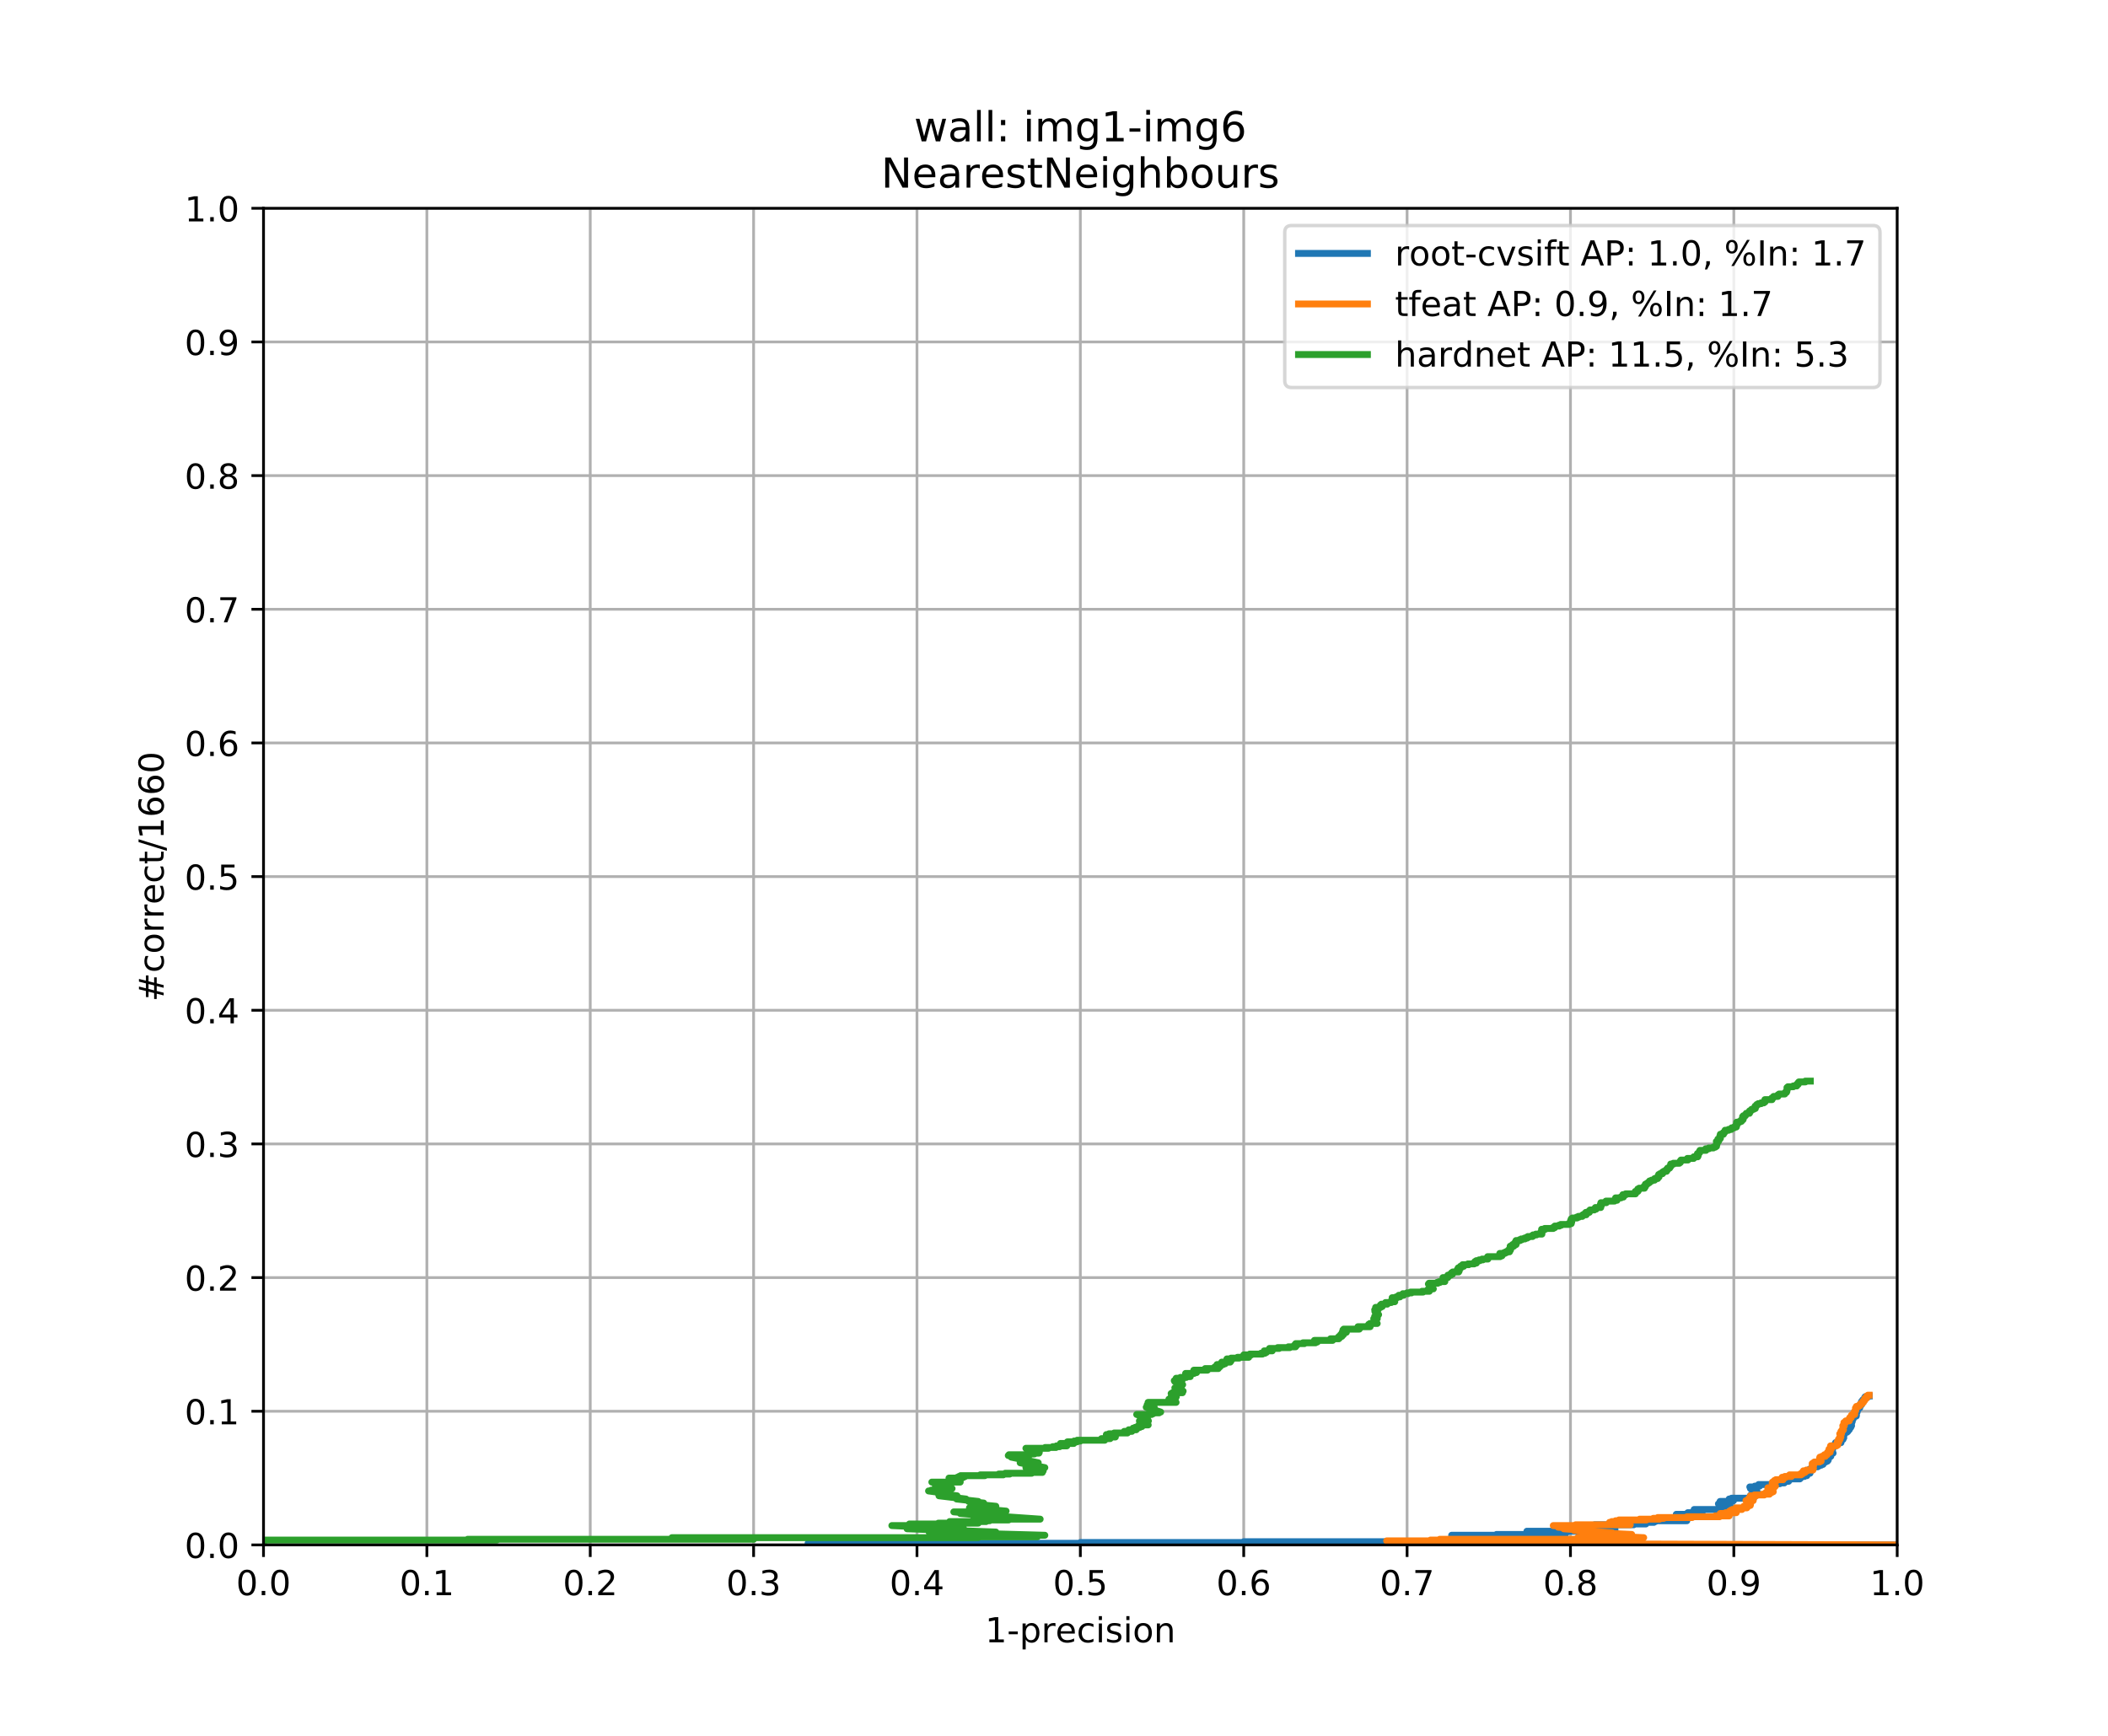 <?xml version="1.0" encoding="utf-8" standalone="no"?>
<!DOCTYPE svg PUBLIC "-//W3C//DTD SVG 1.1//EN"
  "http://www.w3.org/Graphics/SVG/1.1/DTD/svg11.dtd">
<!-- Created with matplotlib (https://matplotlib.org/) -->
<svg height="504pt" version="1.1" viewBox="0 0 612 504" width="612pt" xmlns="http://www.w3.org/2000/svg" xmlns:xlink="http://www.w3.org/1999/xlink">
 <defs>
  <style type="text/css">
*{stroke-linecap:butt;stroke-linejoin:round;}
  </style>
 </defs>
 <g id="figure_1">
  <g id="patch_1">
   <path d="M 0 504 
L 612 504 
L 612 0 
L 0 0 
z
" style="fill:#ffffff;"/>
  </g>
  <g id="axes_1">
   <g id="patch_2">
    <path d="M 76.5 448.56 
L 550.8 448.56 
L 550.8 60.48 
L 76.5 60.48 
z
" style="fill:#ffffff;"/>
   </g>
   <g id="matplotlib.axis_1">
    <g id="xtick_1">
     <g id="line2d_1">
      <path clip-path="url(#pa5d63f9a7f)" d="M 76.5 448.56 
L 76.5 60.48 
" style="fill:none;stroke:#b0b0b0;stroke-linecap:square;stroke-width:0.8;"/>
     </g>
     <g id="line2d_2">
      <defs>
       <path d="M 0 0 
L 0 3.5 
" id="m355f496b4f" style="stroke:#000000;stroke-width:0.8;"/>
      </defs>
      <g>
       <use style="stroke:#000000;stroke-width:0.8;" x="76.5" xlink:href="#m355f496b4f" y="448.56"/>
      </g>
     </g>
     <g id="text_1">
      <!-- 0.0 -->
      <defs>
       <path d="M 31.781 66.406 
Q 24.172 66.406 20.328 58.906 
Q 16.5 51.422 16.5 36.375 
Q 16.5 21.391 20.328 13.891 
Q 24.172 6.391 31.781 6.391 
Q 39.453 6.391 43.281 13.891 
Q 47.125 21.391 47.125 36.375 
Q 47.125 51.422 43.281 58.906 
Q 39.453 66.406 31.781 66.406 
z
M 31.781 74.219 
Q 44.047 74.219 50.516 64.516 
Q 56.984 54.828 56.984 36.375 
Q 56.984 17.969 50.516 8.266 
Q 44.047 -1.422 31.781 -1.422 
Q 19.531 -1.422 13.062 8.266 
Q 6.594 17.969 6.594 36.375 
Q 6.594 54.828 13.062 64.516 
Q 19.531 74.219 31.781 74.219 
z
" id="DejaVuSans-48"/>
       <path d="M 10.688 12.406 
L 21 12.406 
L 21 0 
L 10.688 0 
z
" id="DejaVuSans-46"/>
      </defs>
      <g transform="translate(68.548 463.158)scale(0.1 -0.1)">
       <use xlink:href="#DejaVuSans-48"/>
       <use x="63.623" xlink:href="#DejaVuSans-46"/>
       <use x="95.41" xlink:href="#DejaVuSans-48"/>
      </g>
     </g>
    </g>
    <g id="xtick_2">
     <g id="line2d_3">
      <path clip-path="url(#pa5d63f9a7f)" d="M 123.93 448.56 
L 123.93 60.48 
" style="fill:none;stroke:#b0b0b0;stroke-linecap:square;stroke-width:0.8;"/>
     </g>
     <g id="line2d_4">
      <g>
       <use style="stroke:#000000;stroke-width:0.8;" x="123.93" xlink:href="#m355f496b4f" y="448.56"/>
      </g>
     </g>
     <g id="text_2">
      <!-- 0.1 -->
      <defs>
       <path d="M 12.406 8.297 
L 28.516 8.297 
L 28.516 63.922 
L 10.984 60.406 
L 10.984 69.391 
L 28.422 72.906 
L 38.281 72.906 
L 38.281 8.297 
L 54.391 8.297 
L 54.391 0 
L 12.406 0 
z
" id="DejaVuSans-49"/>
      </defs>
      <g transform="translate(115.978 463.158)scale(0.1 -0.1)">
       <use xlink:href="#DejaVuSans-48"/>
       <use x="63.623" xlink:href="#DejaVuSans-46"/>
       <use x="95.41" xlink:href="#DejaVuSans-49"/>
      </g>
     </g>
    </g>
    <g id="xtick_3">
     <g id="line2d_5">
      <path clip-path="url(#pa5d63f9a7f)" d="M 171.36 448.56 
L 171.36 60.48 
" style="fill:none;stroke:#b0b0b0;stroke-linecap:square;stroke-width:0.8;"/>
     </g>
     <g id="line2d_6">
      <g>
       <use style="stroke:#000000;stroke-width:0.8;" x="171.36" xlink:href="#m355f496b4f" y="448.56"/>
      </g>
     </g>
     <g id="text_3">
      <!-- 0.2 -->
      <defs>
       <path d="M 19.188 8.297 
L 53.609 8.297 
L 53.609 0 
L 7.328 0 
L 7.328 8.297 
Q 12.938 14.109 22.625 23.891 
Q 32.328 33.688 34.812 36.531 
Q 39.547 41.844 41.422 45.531 
Q 43.312 49.219 43.312 52.781 
Q 43.312 58.594 39.234 62.25 
Q 35.156 65.922 28.609 65.922 
Q 23.969 65.922 18.812 64.312 
Q 13.672 62.703 7.812 59.422 
L 7.812 69.391 
Q 13.766 71.781 18.938 73 
Q 24.125 74.219 28.422 74.219 
Q 39.75 74.219 46.484 68.547 
Q 53.219 62.891 53.219 53.422 
Q 53.219 48.922 51.531 44.891 
Q 49.859 40.875 45.406 35.406 
Q 44.188 33.984 37.641 27.219 
Q 31.109 20.453 19.188 8.297 
z
" id="DejaVuSans-50"/>
      </defs>
      <g transform="translate(163.408 463.158)scale(0.1 -0.1)">
       <use xlink:href="#DejaVuSans-48"/>
       <use x="63.623" xlink:href="#DejaVuSans-46"/>
       <use x="95.41" xlink:href="#DejaVuSans-50"/>
      </g>
     </g>
    </g>
    <g id="xtick_4">
     <g id="line2d_7">
      <path clip-path="url(#pa5d63f9a7f)" d="M 218.79 448.56 
L 218.79 60.48 
" style="fill:none;stroke:#b0b0b0;stroke-linecap:square;stroke-width:0.8;"/>
     </g>
     <g id="line2d_8">
      <g>
       <use style="stroke:#000000;stroke-width:0.8;" x="218.79" xlink:href="#m355f496b4f" y="448.56"/>
      </g>
     </g>
     <g id="text_4">
      <!-- 0.3 -->
      <defs>
       <path d="M 40.578 39.312 
Q 47.656 37.797 51.625 33 
Q 55.609 28.219 55.609 21.188 
Q 55.609 10.406 48.188 4.484 
Q 40.766 -1.422 27.094 -1.422 
Q 22.516 -1.422 17.656 -0.516 
Q 12.797 0.391 7.625 2.203 
L 7.625 11.719 
Q 11.719 9.328 16.594 8.109 
Q 21.484 6.891 26.812 6.891 
Q 36.078 6.891 40.938 10.547 
Q 45.797 14.203 45.797 21.188 
Q 45.797 27.641 41.281 31.266 
Q 36.766 34.906 28.719 34.906 
L 20.219 34.906 
L 20.219 43.016 
L 29.109 43.016 
Q 36.375 43.016 40.234 45.922 
Q 44.094 48.828 44.094 54.297 
Q 44.094 59.906 40.109 62.906 
Q 36.141 65.922 28.719 65.922 
Q 24.656 65.922 20.016 65.031 
Q 15.375 64.156 9.812 62.312 
L 9.812 71.094 
Q 15.438 72.656 20.344 73.438 
Q 25.25 74.219 29.594 74.219 
Q 40.828 74.219 47.359 69.109 
Q 53.906 64.016 53.906 55.328 
Q 53.906 49.266 50.438 45.094 
Q 46.969 40.922 40.578 39.312 
z
" id="DejaVuSans-51"/>
      </defs>
      <g transform="translate(210.838 463.158)scale(0.1 -0.1)">
       <use xlink:href="#DejaVuSans-48"/>
       <use x="63.623" xlink:href="#DejaVuSans-46"/>
       <use x="95.41" xlink:href="#DejaVuSans-51"/>
      </g>
     </g>
    </g>
    <g id="xtick_5">
     <g id="line2d_9">
      <path clip-path="url(#pa5d63f9a7f)" d="M 266.22 448.56 
L 266.22 60.48 
" style="fill:none;stroke:#b0b0b0;stroke-linecap:square;stroke-width:0.8;"/>
     </g>
     <g id="line2d_10">
      <g>
       <use style="stroke:#000000;stroke-width:0.8;" x="266.22" xlink:href="#m355f496b4f" y="448.56"/>
      </g>
     </g>
     <g id="text_5">
      <!-- 0.4 -->
      <defs>
       <path d="M 37.797 64.312 
L 12.891 25.391 
L 37.797 25.391 
z
M 35.203 72.906 
L 47.609 72.906 
L 47.609 25.391 
L 58.016 25.391 
L 58.016 17.188 
L 47.609 17.188 
L 47.609 0 
L 37.797 0 
L 37.797 17.188 
L 4.891 17.188 
L 4.891 26.703 
z
" id="DejaVuSans-52"/>
      </defs>
      <g transform="translate(258.268 463.158)scale(0.1 -0.1)">
       <use xlink:href="#DejaVuSans-48"/>
       <use x="63.623" xlink:href="#DejaVuSans-46"/>
       <use x="95.41" xlink:href="#DejaVuSans-52"/>
      </g>
     </g>
    </g>
    <g id="xtick_6">
     <g id="line2d_11">
      <path clip-path="url(#pa5d63f9a7f)" d="M 313.65 448.56 
L 313.65 60.48 
" style="fill:none;stroke:#b0b0b0;stroke-linecap:square;stroke-width:0.8;"/>
     </g>
     <g id="line2d_12">
      <g>
       <use style="stroke:#000000;stroke-width:0.8;" x="313.65" xlink:href="#m355f496b4f" y="448.56"/>
      </g>
     </g>
     <g id="text_6">
      <!-- 0.5 -->
      <defs>
       <path d="M 10.797 72.906 
L 49.516 72.906 
L 49.516 64.594 
L 19.828 64.594 
L 19.828 46.734 
Q 21.969 47.469 24.109 47.828 
Q 26.266 48.188 28.422 48.188 
Q 40.625 48.188 47.75 41.5 
Q 54.891 34.812 54.891 23.391 
Q 54.891 11.625 47.562 5.094 
Q 40.234 -1.422 26.906 -1.422 
Q 22.312 -1.422 17.547 -0.641 
Q 12.797 0.141 7.719 1.703 
L 7.719 11.625 
Q 12.109 9.234 16.797 8.062 
Q 21.484 6.891 26.703 6.891 
Q 35.156 6.891 40.078 11.328 
Q 45.016 15.766 45.016 23.391 
Q 45.016 31 40.078 35.438 
Q 35.156 39.891 26.703 39.891 
Q 22.75 39.891 18.812 39.016 
Q 14.891 38.141 10.797 36.281 
z
" id="DejaVuSans-53"/>
      </defs>
      <g transform="translate(305.698 463.158)scale(0.1 -0.1)">
       <use xlink:href="#DejaVuSans-48"/>
       <use x="63.623" xlink:href="#DejaVuSans-46"/>
       <use x="95.41" xlink:href="#DejaVuSans-53"/>
      </g>
     </g>
    </g>
    <g id="xtick_7">
     <g id="line2d_13">
      <path clip-path="url(#pa5d63f9a7f)" d="M 361.08 448.56 
L 361.08 60.48 
" style="fill:none;stroke:#b0b0b0;stroke-linecap:square;stroke-width:0.8;"/>
     </g>
     <g id="line2d_14">
      <g>
       <use style="stroke:#000000;stroke-width:0.8;" x="361.08" xlink:href="#m355f496b4f" y="448.56"/>
      </g>
     </g>
     <g id="text_7">
      <!-- 0.6 -->
      <defs>
       <path d="M 33.016 40.375 
Q 26.375 40.375 22.484 35.828 
Q 18.609 31.297 18.609 23.391 
Q 18.609 15.531 22.484 10.953 
Q 26.375 6.391 33.016 6.391 
Q 39.656 6.391 43.531 10.953 
Q 47.406 15.531 47.406 23.391 
Q 47.406 31.297 43.531 35.828 
Q 39.656 40.375 33.016 40.375 
z
M 52.594 71.297 
L 52.594 62.312 
Q 48.875 64.062 45.094 64.984 
Q 41.312 65.922 37.594 65.922 
Q 27.828 65.922 22.672 59.328 
Q 17.531 52.734 16.797 39.406 
Q 19.672 43.656 24.016 45.922 
Q 28.375 48.188 33.594 48.188 
Q 44.578 48.188 50.953 41.516 
Q 57.328 34.859 57.328 23.391 
Q 57.328 12.156 50.688 5.359 
Q 44.047 -1.422 33.016 -1.422 
Q 20.359 -1.422 13.672 8.266 
Q 6.984 17.969 6.984 36.375 
Q 6.984 53.656 15.188 63.938 
Q 23.391 74.219 37.203 74.219 
Q 40.922 74.219 44.703 73.484 
Q 48.484 72.75 52.594 71.297 
z
" id="DejaVuSans-54"/>
      </defs>
      <g transform="translate(353.128 463.158)scale(0.1 -0.1)">
       <use xlink:href="#DejaVuSans-48"/>
       <use x="63.623" xlink:href="#DejaVuSans-46"/>
       <use x="95.41" xlink:href="#DejaVuSans-54"/>
      </g>
     </g>
    </g>
    <g id="xtick_8">
     <g id="line2d_15">
      <path clip-path="url(#pa5d63f9a7f)" d="M 408.51 448.56 
L 408.51 60.48 
" style="fill:none;stroke:#b0b0b0;stroke-linecap:square;stroke-width:0.8;"/>
     </g>
     <g id="line2d_16">
      <g>
       <use style="stroke:#000000;stroke-width:0.8;" x="408.51" xlink:href="#m355f496b4f" y="448.56"/>
      </g>
     </g>
     <g id="text_8">
      <!-- 0.7 -->
      <defs>
       <path d="M 8.203 72.906 
L 55.078 72.906 
L 55.078 68.703 
L 28.609 0 
L 18.312 0 
L 43.219 64.594 
L 8.203 64.594 
z
" id="DejaVuSans-55"/>
      </defs>
      <g transform="translate(400.558 463.158)scale(0.1 -0.1)">
       <use xlink:href="#DejaVuSans-48"/>
       <use x="63.623" xlink:href="#DejaVuSans-46"/>
       <use x="95.41" xlink:href="#DejaVuSans-55"/>
      </g>
     </g>
    </g>
    <g id="xtick_9">
     <g id="line2d_17">
      <path clip-path="url(#pa5d63f9a7f)" d="M 455.94 448.56 
L 455.94 60.48 
" style="fill:none;stroke:#b0b0b0;stroke-linecap:square;stroke-width:0.8;"/>
     </g>
     <g id="line2d_18">
      <g>
       <use style="stroke:#000000;stroke-width:0.8;" x="455.94" xlink:href="#m355f496b4f" y="448.56"/>
      </g>
     </g>
     <g id="text_9">
      <!-- 0.8 -->
      <defs>
       <path d="M 31.781 34.625 
Q 24.75 34.625 20.719 30.859 
Q 16.703 27.094 16.703 20.516 
Q 16.703 13.922 20.719 10.156 
Q 24.75 6.391 31.781 6.391 
Q 38.812 6.391 42.859 10.172 
Q 46.922 13.969 46.922 20.516 
Q 46.922 27.094 42.891 30.859 
Q 38.875 34.625 31.781 34.625 
z
M 21.922 38.812 
Q 15.578 40.375 12.031 44.719 
Q 8.5 49.078 8.5 55.328 
Q 8.5 64.062 14.719 69.141 
Q 20.953 74.219 31.781 74.219 
Q 42.672 74.219 48.875 69.141 
Q 55.078 64.062 55.078 55.328 
Q 55.078 49.078 51.531 44.719 
Q 48 40.375 41.703 38.812 
Q 48.828 37.156 52.797 32.312 
Q 56.781 27.484 56.781 20.516 
Q 56.781 9.906 50.312 4.234 
Q 43.844 -1.422 31.781 -1.422 
Q 19.734 -1.422 13.25 4.234 
Q 6.781 9.906 6.781 20.516 
Q 6.781 27.484 10.781 32.312 
Q 14.797 37.156 21.922 38.812 
z
M 18.312 54.391 
Q 18.312 48.734 21.844 45.562 
Q 25.391 42.391 31.781 42.391 
Q 38.141 42.391 41.719 45.562 
Q 45.312 48.734 45.312 54.391 
Q 45.312 60.062 41.719 63.234 
Q 38.141 66.406 31.781 66.406 
Q 25.391 66.406 21.844 63.234 
Q 18.312 60.062 18.312 54.391 
z
" id="DejaVuSans-56"/>
      </defs>
      <g transform="translate(447.988 463.158)scale(0.1 -0.1)">
       <use xlink:href="#DejaVuSans-48"/>
       <use x="63.623" xlink:href="#DejaVuSans-46"/>
       <use x="95.41" xlink:href="#DejaVuSans-56"/>
      </g>
     </g>
    </g>
    <g id="xtick_10">
     <g id="line2d_19">
      <path clip-path="url(#pa5d63f9a7f)" d="M 503.37 448.56 
L 503.37 60.48 
" style="fill:none;stroke:#b0b0b0;stroke-linecap:square;stroke-width:0.8;"/>
     </g>
     <g id="line2d_20">
      <g>
       <use style="stroke:#000000;stroke-width:0.8;" x="503.37" xlink:href="#m355f496b4f" y="448.56"/>
      </g>
     </g>
     <g id="text_10">
      <!-- 0.9 -->
      <defs>
       <path d="M 10.984 1.516 
L 10.984 10.5 
Q 14.703 8.734 18.5 7.812 
Q 22.312 6.891 25.984 6.891 
Q 35.75 6.891 40.891 13.453 
Q 46.047 20.016 46.781 33.406 
Q 43.953 29.203 39.594 26.953 
Q 35.25 24.703 29.984 24.703 
Q 19.047 24.703 12.672 31.312 
Q 6.297 37.938 6.297 49.422 
Q 6.297 60.641 12.938 67.422 
Q 19.578 74.219 30.609 74.219 
Q 43.266 74.219 49.922 64.516 
Q 56.594 54.828 56.594 36.375 
Q 56.594 19.141 48.406 8.859 
Q 40.234 -1.422 26.422 -1.422 
Q 22.703 -1.422 18.891 -0.688 
Q 15.094 0.047 10.984 1.516 
z
M 30.609 32.422 
Q 37.25 32.422 41.125 36.953 
Q 45.016 41.5 45.016 49.422 
Q 45.016 57.281 41.125 61.844 
Q 37.25 66.406 30.609 66.406 
Q 23.969 66.406 20.094 61.844 
Q 16.219 57.281 16.219 49.422 
Q 16.219 41.5 20.094 36.953 
Q 23.969 32.422 30.609 32.422 
z
" id="DejaVuSans-57"/>
      </defs>
      <g transform="translate(495.418 463.158)scale(0.1 -0.1)">
       <use xlink:href="#DejaVuSans-48"/>
       <use x="63.623" xlink:href="#DejaVuSans-46"/>
       <use x="95.41" xlink:href="#DejaVuSans-57"/>
      </g>
     </g>
    </g>
    <g id="xtick_11">
     <g id="line2d_21">
      <path clip-path="url(#pa5d63f9a7f)" d="M 550.8 448.56 
L 550.8 60.48 
" style="fill:none;stroke:#b0b0b0;stroke-linecap:square;stroke-width:0.8;"/>
     </g>
     <g id="line2d_22">
      <g>
       <use style="stroke:#000000;stroke-width:0.8;" x="550.8" xlink:href="#m355f496b4f" y="448.56"/>
      </g>
     </g>
     <g id="text_11">
      <!-- 1.0 -->
      <g transform="translate(542.848 463.158)scale(0.1 -0.1)">
       <use xlink:href="#DejaVuSans-49"/>
       <use x="63.623" xlink:href="#DejaVuSans-46"/>
       <use x="95.41" xlink:href="#DejaVuSans-48"/>
      </g>
     </g>
    </g>
    <g id="text_12">
     <!-- 1-precision -->
     <defs>
      <path d="M 4.891 31.391 
L 31.203 31.391 
L 31.203 23.391 
L 4.891 23.391 
z
" id="DejaVuSans-45"/>
      <path d="M 18.109 8.203 
L 18.109 -20.797 
L 9.078 -20.797 
L 9.078 54.688 
L 18.109 54.688 
L 18.109 46.391 
Q 20.953 51.266 25.266 53.625 
Q 29.594 56 35.594 56 
Q 45.562 56 51.781 48.094 
Q 58.016 40.188 58.016 27.297 
Q 58.016 14.406 51.781 6.484 
Q 45.562 -1.422 35.594 -1.422 
Q 29.594 -1.422 25.266 0.953 
Q 20.953 3.328 18.109 8.203 
z
M 48.688 27.297 
Q 48.688 37.203 44.609 42.844 
Q 40.531 48.484 33.406 48.484 
Q 26.266 48.484 22.188 42.844 
Q 18.109 37.203 18.109 27.297 
Q 18.109 17.391 22.188 11.75 
Q 26.266 6.109 33.406 6.109 
Q 40.531 6.109 44.609 11.75 
Q 48.688 17.391 48.688 27.297 
z
" id="DejaVuSans-112"/>
      <path d="M 41.109 46.297 
Q 39.594 47.172 37.812 47.578 
Q 36.031 48 33.891 48 
Q 26.266 48 22.188 43.047 
Q 18.109 38.094 18.109 28.812 
L 18.109 0 
L 9.078 0 
L 9.078 54.688 
L 18.109 54.688 
L 18.109 46.188 
Q 20.953 51.172 25.484 53.578 
Q 30.031 56 36.531 56 
Q 37.453 56 38.578 55.875 
Q 39.703 55.766 41.062 55.516 
z
" id="DejaVuSans-114"/>
      <path d="M 56.203 29.594 
L 56.203 25.203 
L 14.891 25.203 
Q 15.484 15.922 20.484 11.062 
Q 25.484 6.203 34.422 6.203 
Q 39.594 6.203 44.453 7.469 
Q 49.312 8.734 54.109 11.281 
L 54.109 2.781 
Q 49.266 0.734 44.188 -0.344 
Q 39.109 -1.422 33.891 -1.422 
Q 20.797 -1.422 13.156 6.188 
Q 5.516 13.812 5.516 26.812 
Q 5.516 40.234 12.766 48.109 
Q 20.016 56 32.328 56 
Q 43.359 56 49.781 48.891 
Q 56.203 41.797 56.203 29.594 
z
M 47.219 32.234 
Q 47.125 39.594 43.094 43.984 
Q 39.062 48.391 32.422 48.391 
Q 24.906 48.391 20.391 44.141 
Q 15.875 39.891 15.188 32.172 
z
" id="DejaVuSans-101"/>
      <path d="M 48.781 52.594 
L 48.781 44.188 
Q 44.969 46.297 41.141 47.344 
Q 37.312 48.391 33.406 48.391 
Q 24.656 48.391 19.812 42.844 
Q 14.984 37.312 14.984 27.297 
Q 14.984 17.281 19.812 11.734 
Q 24.656 6.203 33.406 6.203 
Q 37.312 6.203 41.141 7.25 
Q 44.969 8.297 48.781 10.406 
L 48.781 2.094 
Q 45.016 0.344 40.984 -0.531 
Q 36.969 -1.422 32.422 -1.422 
Q 20.062 -1.422 12.781 6.344 
Q 5.516 14.109 5.516 27.297 
Q 5.516 40.672 12.859 48.328 
Q 20.219 56 33.016 56 
Q 37.156 56 41.109 55.141 
Q 45.062 54.297 48.781 52.594 
z
" id="DejaVuSans-99"/>
      <path d="M 9.422 54.688 
L 18.406 54.688 
L 18.406 0 
L 9.422 0 
z
M 9.422 75.984 
L 18.406 75.984 
L 18.406 64.594 
L 9.422 64.594 
z
" id="DejaVuSans-105"/>
      <path d="M 44.281 53.078 
L 44.281 44.578 
Q 40.484 46.531 36.375 47.5 
Q 32.281 48.484 27.875 48.484 
Q 21.188 48.484 17.844 46.438 
Q 14.5 44.391 14.5 40.281 
Q 14.5 37.156 16.891 35.375 
Q 19.281 33.594 26.516 31.984 
L 29.594 31.297 
Q 39.156 29.25 43.188 25.516 
Q 47.219 21.781 47.219 15.094 
Q 47.219 7.469 41.188 3.016 
Q 35.156 -1.422 24.609 -1.422 
Q 20.219 -1.422 15.453 -0.562 
Q 10.688 0.297 5.422 2 
L 5.422 11.281 
Q 10.406 8.688 15.234 7.391 
Q 20.062 6.109 24.812 6.109 
Q 31.156 6.109 34.562 8.281 
Q 37.984 10.453 37.984 14.406 
Q 37.984 18.062 35.516 20.016 
Q 33.062 21.969 24.703 23.781 
L 21.578 24.516 
Q 13.234 26.266 9.516 29.906 
Q 5.812 33.547 5.812 39.891 
Q 5.812 47.609 11.281 51.797 
Q 16.75 56 26.812 56 
Q 31.781 56 36.172 55.266 
Q 40.578 54.547 44.281 53.078 
z
" id="DejaVuSans-115"/>
      <path d="M 30.609 48.391 
Q 23.391 48.391 19.188 42.75 
Q 14.984 37.109 14.984 27.297 
Q 14.984 17.484 19.156 11.844 
Q 23.344 6.203 30.609 6.203 
Q 37.797 6.203 41.984 11.859 
Q 46.188 17.531 46.188 27.297 
Q 46.188 37.016 41.984 42.703 
Q 37.797 48.391 30.609 48.391 
z
M 30.609 56 
Q 42.328 56 49.016 48.375 
Q 55.719 40.766 55.719 27.297 
Q 55.719 13.875 49.016 6.219 
Q 42.328 -1.422 30.609 -1.422 
Q 18.844 -1.422 12.172 6.219 
Q 5.516 13.875 5.516 27.297 
Q 5.516 40.766 12.172 48.375 
Q 18.844 56 30.609 56 
z
" id="DejaVuSans-111"/>
      <path d="M 54.891 33.016 
L 54.891 0 
L 45.906 0 
L 45.906 32.719 
Q 45.906 40.484 42.875 44.328 
Q 39.844 48.188 33.797 48.188 
Q 26.516 48.188 22.312 43.547 
Q 18.109 38.922 18.109 30.906 
L 18.109 0 
L 9.078 0 
L 9.078 54.688 
L 18.109 54.688 
L 18.109 46.188 
Q 21.344 51.125 25.703 53.562 
Q 30.078 56 35.797 56 
Q 45.219 56 50.047 50.172 
Q 54.891 44.344 54.891 33.016 
z
" id="DejaVuSans-110"/>
     </defs>
     <g transform="translate(286 476.837)scale(0.1 -0.1)">
      <use xlink:href="#DejaVuSans-49"/>
      <use x="63.623" xlink:href="#DejaVuSans-45"/>
      <use x="99.707" xlink:href="#DejaVuSans-112"/>
      <use x="163.184" xlink:href="#DejaVuSans-114"/>
      <use x="204.266" xlink:href="#DejaVuSans-101"/>
      <use x="265.789" xlink:href="#DejaVuSans-99"/>
      <use x="320.77" xlink:href="#DejaVuSans-105"/>
      <use x="348.553" xlink:href="#DejaVuSans-115"/>
      <use x="400.652" xlink:href="#DejaVuSans-105"/>
      <use x="428.436" xlink:href="#DejaVuSans-111"/>
      <use x="489.617" xlink:href="#DejaVuSans-110"/>
     </g>
    </g>
   </g>
   <g id="matplotlib.axis_2">
    <g id="ytick_1">
     <g id="line2d_23">
      <path clip-path="url(#pa5d63f9a7f)" d="M 76.5 448.56 
L 550.8 448.56 
" style="fill:none;stroke:#b0b0b0;stroke-linecap:square;stroke-width:0.8;"/>
     </g>
     <g id="line2d_24">
      <defs>
       <path d="M 0 0 
L -3.5 0 
" id="m056f59282b" style="stroke:#000000;stroke-width:0.8;"/>
      </defs>
      <g>
       <use style="stroke:#000000;stroke-width:0.8;" x="76.5" xlink:href="#m056f59282b" y="448.56"/>
      </g>
     </g>
     <g id="text_13">
      <!-- 0.0 -->
      <g transform="translate(53.597 452.359)scale(0.1 -0.1)">
       <use xlink:href="#DejaVuSans-48"/>
       <use x="63.623" xlink:href="#DejaVuSans-46"/>
       <use x="95.41" xlink:href="#DejaVuSans-48"/>
      </g>
     </g>
    </g>
    <g id="ytick_2">
     <g id="line2d_25">
      <path clip-path="url(#pa5d63f9a7f)" d="M 76.5 409.752 
L 550.8 409.752 
" style="fill:none;stroke:#b0b0b0;stroke-linecap:square;stroke-width:0.8;"/>
     </g>
     <g id="line2d_26">
      <g>
       <use style="stroke:#000000;stroke-width:0.8;" x="76.5" xlink:href="#m056f59282b" y="409.752"/>
      </g>
     </g>
     <g id="text_14">
      <!-- 0.1 -->
      <g transform="translate(53.597 413.551)scale(0.1 -0.1)">
       <use xlink:href="#DejaVuSans-48"/>
       <use x="63.623" xlink:href="#DejaVuSans-46"/>
       <use x="95.41" xlink:href="#DejaVuSans-49"/>
      </g>
     </g>
    </g>
    <g id="ytick_3">
     <g id="line2d_27">
      <path clip-path="url(#pa5d63f9a7f)" d="M 76.5 370.944 
L 550.8 370.944 
" style="fill:none;stroke:#b0b0b0;stroke-linecap:square;stroke-width:0.8;"/>
     </g>
     <g id="line2d_28">
      <g>
       <use style="stroke:#000000;stroke-width:0.8;" x="76.5" xlink:href="#m056f59282b" y="370.944"/>
      </g>
     </g>
     <g id="text_15">
      <!-- 0.2 -->
      <g transform="translate(53.597 374.743)scale(0.1 -0.1)">
       <use xlink:href="#DejaVuSans-48"/>
       <use x="63.623" xlink:href="#DejaVuSans-46"/>
       <use x="95.41" xlink:href="#DejaVuSans-50"/>
      </g>
     </g>
    </g>
    <g id="ytick_4">
     <g id="line2d_29">
      <path clip-path="url(#pa5d63f9a7f)" d="M 76.5 332.136 
L 550.8 332.136 
" style="fill:none;stroke:#b0b0b0;stroke-linecap:square;stroke-width:0.8;"/>
     </g>
     <g id="line2d_30">
      <g>
       <use style="stroke:#000000;stroke-width:0.8;" x="76.5" xlink:href="#m056f59282b" y="332.136"/>
      </g>
     </g>
     <g id="text_16">
      <!-- 0.3 -->
      <g transform="translate(53.597 335.935)scale(0.1 -0.1)">
       <use xlink:href="#DejaVuSans-48"/>
       <use x="63.623" xlink:href="#DejaVuSans-46"/>
       <use x="95.41" xlink:href="#DejaVuSans-51"/>
      </g>
     </g>
    </g>
    <g id="ytick_5">
     <g id="line2d_31">
      <path clip-path="url(#pa5d63f9a7f)" d="M 76.5 293.328 
L 550.8 293.328 
" style="fill:none;stroke:#b0b0b0;stroke-linecap:square;stroke-width:0.8;"/>
     </g>
     <g id="line2d_32">
      <g>
       <use style="stroke:#000000;stroke-width:0.8;" x="76.5" xlink:href="#m056f59282b" y="293.328"/>
      </g>
     </g>
     <g id="text_17">
      <!-- 0.4 -->
      <g transform="translate(53.597 297.127)scale(0.1 -0.1)">
       <use xlink:href="#DejaVuSans-48"/>
       <use x="63.623" xlink:href="#DejaVuSans-46"/>
       <use x="95.41" xlink:href="#DejaVuSans-52"/>
      </g>
     </g>
    </g>
    <g id="ytick_6">
     <g id="line2d_33">
      <path clip-path="url(#pa5d63f9a7f)" d="M 76.5 254.52 
L 550.8 254.52 
" style="fill:none;stroke:#b0b0b0;stroke-linecap:square;stroke-width:0.8;"/>
     </g>
     <g id="line2d_34">
      <g>
       <use style="stroke:#000000;stroke-width:0.8;" x="76.5" xlink:href="#m056f59282b" y="254.52"/>
      </g>
     </g>
     <g id="text_18">
      <!-- 0.5 -->
      <g transform="translate(53.597 258.319)scale(0.1 -0.1)">
       <use xlink:href="#DejaVuSans-48"/>
       <use x="63.623" xlink:href="#DejaVuSans-46"/>
       <use x="95.41" xlink:href="#DejaVuSans-53"/>
      </g>
     </g>
    </g>
    <g id="ytick_7">
     <g id="line2d_35">
      <path clip-path="url(#pa5d63f9a7f)" d="M 76.5 215.712 
L 550.8 215.712 
" style="fill:none;stroke:#b0b0b0;stroke-linecap:square;stroke-width:0.8;"/>
     </g>
     <g id="line2d_36">
      <g>
       <use style="stroke:#000000;stroke-width:0.8;" x="76.5" xlink:href="#m056f59282b" y="215.712"/>
      </g>
     </g>
     <g id="text_19">
      <!-- 0.6 -->
      <g transform="translate(53.597 219.511)scale(0.1 -0.1)">
       <use xlink:href="#DejaVuSans-48"/>
       <use x="63.623" xlink:href="#DejaVuSans-46"/>
       <use x="95.41" xlink:href="#DejaVuSans-54"/>
      </g>
     </g>
    </g>
    <g id="ytick_8">
     <g id="line2d_37">
      <path clip-path="url(#pa5d63f9a7f)" d="M 76.5 176.904 
L 550.8 176.904 
" style="fill:none;stroke:#b0b0b0;stroke-linecap:square;stroke-width:0.8;"/>
     </g>
     <g id="line2d_38">
      <g>
       <use style="stroke:#000000;stroke-width:0.8;" x="76.5" xlink:href="#m056f59282b" y="176.904"/>
      </g>
     </g>
     <g id="text_20">
      <!-- 0.7 -->
      <g transform="translate(53.597 180.703)scale(0.1 -0.1)">
       <use xlink:href="#DejaVuSans-48"/>
       <use x="63.623" xlink:href="#DejaVuSans-46"/>
       <use x="95.41" xlink:href="#DejaVuSans-55"/>
      </g>
     </g>
    </g>
    <g id="ytick_9">
     <g id="line2d_39">
      <path clip-path="url(#pa5d63f9a7f)" d="M 76.5 138.096 
L 550.8 138.096 
" style="fill:none;stroke:#b0b0b0;stroke-linecap:square;stroke-width:0.8;"/>
     </g>
     <g id="line2d_40">
      <g>
       <use style="stroke:#000000;stroke-width:0.8;" x="76.5" xlink:href="#m056f59282b" y="138.096"/>
      </g>
     </g>
     <g id="text_21">
      <!-- 0.8 -->
      <g transform="translate(53.597 141.895)scale(0.1 -0.1)">
       <use xlink:href="#DejaVuSans-48"/>
       <use x="63.623" xlink:href="#DejaVuSans-46"/>
       <use x="95.41" xlink:href="#DejaVuSans-56"/>
      </g>
     </g>
    </g>
    <g id="ytick_10">
     <g id="line2d_41">
      <path clip-path="url(#pa5d63f9a7f)" d="M 76.5 99.288 
L 550.8 99.288 
" style="fill:none;stroke:#b0b0b0;stroke-linecap:square;stroke-width:0.8;"/>
     </g>
     <g id="line2d_42">
      <g>
       <use style="stroke:#000000;stroke-width:0.8;" x="76.5" xlink:href="#m056f59282b" y="99.288"/>
      </g>
     </g>
     <g id="text_22">
      <!-- 0.9 -->
      <g transform="translate(53.597 103.087)scale(0.1 -0.1)">
       <use xlink:href="#DejaVuSans-48"/>
       <use x="63.623" xlink:href="#DejaVuSans-46"/>
       <use x="95.41" xlink:href="#DejaVuSans-57"/>
      </g>
     </g>
    </g>
    <g id="ytick_11">
     <g id="line2d_43">
      <path clip-path="url(#pa5d63f9a7f)" d="M 76.5 60.48 
L 550.8 60.48 
" style="fill:none;stroke:#b0b0b0;stroke-linecap:square;stroke-width:0.8;"/>
     </g>
     <g id="line2d_44">
      <g>
       <use style="stroke:#000000;stroke-width:0.8;" x="76.5" xlink:href="#m056f59282b" y="60.48"/>
      </g>
     </g>
     <g id="text_23">
      <!-- 1.0 -->
      <g transform="translate(53.597 64.279)scale(0.1 -0.1)">
       <use xlink:href="#DejaVuSans-49"/>
       <use x="63.623" xlink:href="#DejaVuSans-46"/>
       <use x="95.41" xlink:href="#DejaVuSans-48"/>
      </g>
     </g>
    </g>
    <g id="text_24">
     <!-- #correct/1660 -->
     <defs>
      <path d="M 51.125 44 
L 36.922 44 
L 32.812 27.688 
L 47.125 27.688 
z
M 43.797 71.781 
L 38.719 51.516 
L 52.984 51.516 
L 58.109 71.781 
L 65.922 71.781 
L 60.891 51.516 
L 76.125 51.516 
L 76.125 44 
L 58.984 44 
L 54.984 27.688 
L 70.516 27.688 
L 70.516 20.219 
L 53.078 20.219 
L 48 0 
L 40.188 0 
L 45.219 20.219 
L 30.906 20.219 
L 25.875 0 
L 18.016 0 
L 23.094 20.219 
L 7.719 20.219 
L 7.719 27.688 
L 24.906 27.688 
L 29 44 
L 13.281 44 
L 13.281 51.516 
L 30.906 51.516 
L 35.891 71.781 
z
" id="DejaVuSans-35"/>
      <path d="M 18.312 70.219 
L 18.312 54.688 
L 36.812 54.688 
L 36.812 47.703 
L 18.312 47.703 
L 18.312 18.016 
Q 18.312 11.328 20.141 9.422 
Q 21.969 7.516 27.594 7.516 
L 36.812 7.516 
L 36.812 0 
L 27.594 0 
Q 17.188 0 13.234 3.875 
Q 9.281 7.766 9.281 18.016 
L 9.281 47.703 
L 2.688 47.703 
L 2.688 54.688 
L 9.281 54.688 
L 9.281 70.219 
z
" id="DejaVuSans-116"/>
      <path d="M 25.391 72.906 
L 33.688 72.906 
L 8.297 -9.281 
L 0 -9.281 
z
" id="DejaVuSans-47"/>
     </defs>
     <g transform="translate(47.517 290.822)rotate(-90)scale(0.1 -0.1)">
      <use xlink:href="#DejaVuSans-35"/>
      <use x="83.789" xlink:href="#DejaVuSans-99"/>
      <use x="138.77" xlink:href="#DejaVuSans-111"/>
      <use x="199.951" xlink:href="#DejaVuSans-114"/>
      <use x="241.049" xlink:href="#DejaVuSans-114"/>
      <use x="282.131" xlink:href="#DejaVuSans-101"/>
      <use x="343.654" xlink:href="#DejaVuSans-99"/>
      <use x="398.635" xlink:href="#DejaVuSans-116"/>
      <use x="437.844" xlink:href="#DejaVuSans-47"/>
      <use x="471.535" xlink:href="#DejaVuSans-49"/>
      <use x="535.158" xlink:href="#DejaVuSans-54"/>
      <use x="598.781" xlink:href="#DejaVuSans-54"/>
      <use x="662.404" xlink:href="#DejaVuSans-48"/>
     </g>
    </g>
   </g>
   <g id="line2d_45">
    <path clip-path="url(#pa5d63f9a7f)" d="M 550.8 448.56 
L 313.65 448.326 
L 234.6 448.092 
L 361.08 448.092 
L 313.65 447.859 
L 392.7 447.859 
L 361.08 447.625 
L 450.947 447.625 
L 432.225 447.391 
L 437.871 447.391 
L 451.988 447.391 
L 427.833 446.924 
L 440.13 446.924 
L 421.445 446.456 
L 441.346 446.456 
L 432.225 446.222 
L 435.117 446.222 
L 437.871 446.222 
L 421.445 445.755 
L 424.32 445.755 
L 441.346 445.755 
L 434.462 445.521 
L 436.617 445.521 
L 449.72 445.521 
L 443.7 445.287 
L 445.4 445.287 
L 454.565 445.287 
L 445.4 444.819 
L 448.249 444.819 
L 443.292 444.586 
L 444.707 444.586 
L 466.809 444.586 
L 462.786 444.352 
L 464.564 444.352 
L 466.271 444.352 
L 462.45 444.118 
L 464.149 444.118 
L 468.875 444.118 
L 465.341 443.884 
L 466.853 443.884 
L 467.589 443.884 
L 462.371 443.417 
L 467.986 443.417 
L 463.237 442.949 
L 465.851 442.949 
L 462.967 442.715 
L 464.249 442.715 
L 474.3 442.715 
L 471.75 442.482 
L 472.751 442.482 
L 477.831 442.482 
L 475.47 442.248 
L 476.346 442.248 
L 477.622 442.248 
L 475.343 442.014 
L 476.191 442.014 
L 480.16 442.014 
L 478.024 441.78 
L 478.786 441.78 
L 480.623 441.78 
L 478.572 441.547 
L 479.297 441.547 
L 489.731 441.547 
L 487.965 441.313 
L 488.761 441.313 
L 489.536 441.313 
L 487.822 441.079 
L 488.597 441.079 
L 489.352 441.079 
L 487.688 440.845 
L 488.442 440.845 
L 489.178 440.845 
L 487.56 440.611 
L 488.295 440.611 
L 489.25 440.611 
L 487.68 440.378 
L 488.392 440.378 
L 490.87 440.378 
L 486.66 439.676 
L 487.113 439.676 
L 491.707 439.676 
L 490.35 439.442 
L 490.937 439.442 
L 491.322 439.442 
L 489.992 439.209 
L 490.571 439.209 
L 494.167 439.209 
L 492.037 438.741 
L 492.21 438.741 
L 493.557 438.741 
L 492.362 438.507 
L 492.86 438.507 
L 493.024 438.507 
L 491.847 438.274 
L 492.343 438.274 
L 503.37 438.274 
L 501.55 437.806 
L 501.881 437.806 
L 502.531 437.806 
L 500.654 437.338 
L 501.092 437.338 
L 501.308 437.338 
L 498.892 436.637 
L 501.434 436.637 
L 500.016 436.169 
L 500.119 436.169 
L 500.221 436.169 
L 499.37 435.936 
L 499.78 435.936 
L 502.927 435.936 
L 502.131 435.702 
L 502.492 435.702 
L 503.284 435.702 
L 502 435.234 
L 502.088 435.234 
L 503.453 435.234 
L 502.707 435.001 
L 503.041 435.001 
L 509.119 435.001 
L 508.465 434.767 
L 508.782 434.767 
L 508.845 434.767 
L 508.198 434.533 
L 508.515 434.533 
L 508.765 434.533 
L 508.127 434.299 
L 508.439 434.299 
L 508.93 434.299 
L 508.305 434.065 
L 508.61 434.065 
L 509.324 434.065 
L 508.714 433.832 
L 509.009 433.832 
L 510.146 433.832 
L 509.557 433.598 
L 509.835 433.598 
L 510.109 433.598 
L 509.529 433.364 
L 509.803 433.364 
L 510.235 433.364 
L 509.665 433.13 
L 509.933 433.13 
L 510.146 433.13 
L 508.18 432.195 
L 508.985 432.195 
L 508.006 431.728 
L 508.166 431.728 
L 509.951 431.728 
L 509.433 431.494 
L 509.679 431.494 
L 510.865 431.494 
L 510.364 431.26 
L 510.596 431.26 
L 511.051 431.26 
L 510.56 431.026 
L 510.786 431.026 
L 515.545 431.026 
L 515.11 430.792 
L 515.321 430.792 
L 516.729 430.792 
L 516.314 430.559 
L 516.54 430.559 
L 518.046 430.559 
L 517.65 430.325 
L 517.857 430.325 
L 518.003 430.325 
L 517.612 430.091 
L 517.816 430.091 
L 519.286 430.091 
L 518.914 429.857 
L 519.101 429.857 
L 519.415 429.857 
L 519.049 429.624 
L 519.232 429.624 
L 519.717 429.624 
L 519.359 429.39 
L 519.561 429.39 
L 522.556 429.39 
L 522.232 429.156 
L 522.417 429.156 
L 522.781 429.156 
L 522.308 428.688 
L 522.329 428.688 
L 523.869 428.688 
L 523.57 428.455 
L 523.733 428.455 
L 524.585 428.455 
L 524.062 427.987 
L 524.181 427.987 
L 524.215 427.987 
L 523.93 427.753 
L 524.1 427.753 
L 525.493 427.753 
L 525.224 427.52 
L 525.391 427.52 
L 525.541 427.52 
L 525.102 427.052 
L 525.177 427.052 
L 525.837 427.052 
L 525.338 426.584 
L 525.482 426.584 
L 526.317 426.584 
L 525.891 426.117 
L 525.973 426.117 
L 526.516 426.117 
L 526.276 425.883 
L 526.432 425.883 
L 527.704 425.883 
L 527.478 425.649 
L 527.629 425.649 
L 528.137 425.649 
L 527.917 425.415 
L 528.061 425.415 
L 528.755 425.415 
L 528.543 425.182 
L 528.688 425.182 
L 529.28 425.182 
L 528.998 424.714 
L 529.008 424.714 
L 529.231 424.714 
L 529.03 424.48 
L 529.174 424.48 
L 530.056 424.48 
L 529.863 424.247 
L 530.004 424.247 
L 530.551 424.247 
L 530.364 424.013 
L 530.506 424.013 
L 530.751 424.013 
L 530.568 423.779 
L 530.706 423.779 
L 530.833 423.779 
L 530.521 423.311 
L 530.609 423.311 
L 530.641 423.311 
L 530.462 423.078 
L 530.597 423.078 
L 530.676 423.078 
L 530.499 422.844 
L 530.633 422.844 
L 531.527 422.844 
L 531.096 422.143 
L 531.153 422.143 
L 531.346 422.143 
L 531.181 421.909 
L 531.315 421.909 
L 532.194 421.909 
L 531.971 421.441 
L 532.009 421.441 
L 532.029 421.441 
L 531.873 421.207 
L 532.002 421.207 
L 532.008 421.207 
L 531.719 420.74 
L 531.828 420.74 
L 531.986 420.74 
L 531.834 420.506 
L 531.966 420.506 
L 532.003 420.506 
L 531.853 420.272 
L 531.984 420.272 
L 532.329 420.272 
L 532.182 420.038 
L 532.313 420.038 
L 532.477 420.038 
L 532.332 419.805 
L 532.46 419.805 
L 532.558 419.805 
L 532.415 419.571 
L 532.541 419.571 
L 532.875 419.571 
L 532.736 419.337 
L 532.861 419.337 
L 532.921 419.337 
L 532.783 419.103 
L 532.907 419.103 
L 533.03 419.103 
L 532.894 418.87 
L 533.021 418.87 
L 534.489 418.87 
L 534.243 418.168 
L 534.57 418.168 
L 534.449 417.934 
L 534.573 417.934 
L 535.07 417.934 
L 534.902 417.467 
L 534.958 417.467 
L 535.293 417.467 
L 535.11 416.999 
L 535.19 416.999 
L 535.27 416.999 
L 535.07 416.532 
L 535.169 416.532 
L 535.449 416.532 
L 535.28 416.064 
L 535.353 416.064 
L 535.662 416.064 
L 535.556 415.83 
L 535.678 415.83 
L 536.254 415.83 
L 536.153 415.597 
L 536.274 415.597 
L 536.498 415.597 
L 536.412 415.129 
L 536.421 415.129 
L 536.879 415.129 
L 536.784 414.895 
L 536.904 414.895 
L 537.002 414.895 
L 536.909 414.661 
L 537.026 414.661 
L 537.073 414.661 
L 536.981 414.428 
L 537.098 414.428 
L 537.328 414.428 
L 537.254 413.96 
L 537.267 413.96 
L 537.553 413.96 
L 537.479 413.493 
L 537.497 413.493 
L 537.512 413.493 
L 537.426 413.259 
L 537.542 413.259 
L 537.571 413.259 
L 537.414 412.791 
L 537.519 412.791 
L 537.744 412.791 
L 537.601 412.324 
L 537.695 412.324 
L 537.825 412.324 
L 537.744 412.09 
L 537.86 412.09 
L 537.983 412.09 
L 537.903 411.856 
L 538.021 411.856 
L 538.086 411.856 
L 538.035 411.388 
L 538.044 411.388 
L 538.437 411.388 
L 538.361 411.155 
L 538.477 411.155 
L 538.928 411.155 
L 538.855 410.921 
L 538.97 410.921 
L 538.974 410.921 
L 538.921 410.453 
L 538.946 410.453 
L 538.973 410.453 
L 538.932 409.986 
L 538.948 409.986 
L 539.187 409.986 
L 539.118 409.752 
L 539.233 409.752 
L 539.245 409.752 
L 539.127 409.284 
L 539.225 409.284 
L 539.308 409.284 
L 539.242 409.051 
L 539.357 409.051 
L 539.467 409.051 
L 539.402 408.817 
L 539.517 408.817 
L 539.92 408.817 
L 539.897 408.349 
L 539.91 408.349 
L 540.087 408.349 
L 539.967 407.882 
L 540.079 407.882 
L 540.436 407.882 
L 540.433 407.414 
L 540.461 407.414 
L 540.423 406.947 
L 540.46 406.947 
L 540.818 406.947 
L 540.777 406.479 
L 540.822 406.479 
L 541.322 406.479 
L 541.296 406.011 
L 541.333 406.011 
L 541.383 406.011 
L 541.333 405.778 
L 541.446 405.778 
L 541.544 405.778 
L 541.494 405.544 
L 541.607 405.544 
L 542.446 405.544 
L 542.402 405.31 
L 542.514 405.31 
L 542.7 405.31 
L 542.7 405.31 
" style="fill:none;stroke:#1f77b4;stroke-linecap:square;stroke-width:2;"/>
   </g>
   <g id="line2d_46">
    <path clip-path="url(#pa5d63f9a7f)" d="M 550.8 448.56 
L 415.286 448.092 
L 455.94 448.092 
L 421.445 447.859 
L 432.225 447.859 
L 449.164 447.859 
L 402.581 447.391 
L 432.225 447.391 
L 415.286 447.157 
L 421.445 447.157 
L 432.225 447.157 
L 417.996 446.924 
L 423.104 446.924 
L 467.798 446.924 
L 458.254 446.69 
L 462.558 446.69 
L 466.48 446.69 
L 458.002 446.456 
L 461.869 446.456 
L 477.202 446.456 
L 466.65 445.988 
L 460.457 445.755 
L 463.237 445.755 
L 465.851 445.755 
L 460.125 445.521 
L 462.716 445.521 
L 473.726 445.521 
L 464.038 445.053 
L 466.104 445.053 
L 468.073 445.053 
L 461.21 444.586 
L 456.982 444.352 
L 458.002 444.352 
L 460.933 444.352 
L 454.004 443.884 
L 457.8 443.884 
L 454.098 443.651 
L 455.028 443.651 
L 455.94 443.651 
L 452.36 443.417 
L 453.28 443.417 
L 456.795 443.417 
L 450.947 442.949 
L 460.457 442.949 
L 457.434 442.715 
L 458.163 442.715 
L 473.3 442.715 
L 468.71 442.248 
L 469.232 442.248 
L 469.749 442.248 
L 467.275 442.014 
L 468.313 442.014 
L 470.313 442.014 
L 467.94 441.78 
L 468.927 441.78 
L 471.293 441.78 
L 469.024 441.547 
L 469.953 441.547 
L 472.187 441.547 
L 470.013 441.313 
L 470.891 441.313 
L 478.011 441.313 
L 476.033 441.079 
L 476.763 441.079 
L 481.811 441.079 
L 479.977 440.845 
L 480.612 440.845 
L 483.043 440.845 
L 481.291 440.611 
L 481.885 440.611 
L 491.294 440.611 
L 489.769 440.378 
L 490.435 440.378 
L 499.246 440.378 
L 497.937 440.144 
L 498.423 440.144 
L 502.015 440.144 
L 500.803 439.91 
L 501.366 439.91 
L 501.505 439.91 
L 499.418 439.442 
L 499.56 439.442 
L 502.122 439.442 
L 501.005 439.209 
L 501.522 439.209 
L 504.071 439.209 
L 502.094 438.741 
L 502.449 438.741 
L 503.483 438.741 
L 502.471 438.507 
L 502.925 438.507 
L 503.915 438.507 
L 502.935 438.274 
L 503.37 438.274 
L 505.726 438.274 
L 503.981 437.806 
L 504.28 437.806 
L 507.164 437.806 
L 506.305 437.572 
L 506.657 437.572 
L 507.09 437.572 
L 506.247 437.338 
L 506.593 437.338 
L 507.6 437.338 
L 506.784 437.105 
L 507.114 437.105 
L 508.157 437.105 
L 507.366 436.871 
L 507.682 436.871 
L 508.224 436.871 
L 507.45 436.637 
L 507.759 436.637 
L 507.987 436.637 
L 507.225 436.403 
L 507.531 436.403 
L 507.981 436.403 
L 507.233 436.169 
L 507.533 436.169 
L 508.337 436.169 
L 506.883 435.702 
L 507.177 435.702 
L 508.995 435.702 
L 508.303 435.468 
L 508.64 435.468 
L 509.038 435.468 
L 507.749 435.001 
L 508.017 435.001 
L 509.056 435.001 
L 508.4 434.767 
L 508.719 434.767 
L 509.158 434.767 
L 508.19 434.299 
L 509.935 434.299 
L 509.324 434.065 
L 509.614 434.065 
L 512.209 434.065 
L 511.638 433.832 
L 511.893 433.832 
L 513.727 433.832 
L 512.645 433.364 
L 512.879 433.364 
L 514.359 433.364 
L 513.842 433.13 
L 514.102 433.13 
L 514.819 433.13 
L 514.315 432.897 
L 514.565 432.897 
L 514.606 432.897 
L 513.242 432.195 
L 513.369 432.195 
L 513.745 432.195 
L 513.258 431.961 
L 513.507 431.961 
L 515.051 431.961 
L 514.586 431.728 
L 514.815 431.728 
L 515.19 431.728 
L 514.733 431.494 
L 514.957 431.494 
L 515.469 431.494 
L 514.575 431.026 
L 514.795 431.026 
L 515.192 431.026 
L 514.497 430.559 
L 514.533 430.559 
L 514.995 430.559 
L 514.566 430.325 
L 514.777 430.325 
L 515.364 430.325 
L 514.944 430.091 
L 515.149 430.091 
L 515.551 430.091 
L 515.138 429.857 
L 515.338 429.857 
L 515.957 429.857 
L 515.554 429.624 
L 515.747 429.624 
L 517.681 429.624 
L 517.301 429.39 
L 517.502 429.39 
L 517.615 429.39 
L 517.239 429.156 
L 517.438 429.156 
L 517.746 429.156 
L 517.376 428.922 
L 517.571 428.922 
L 518.514 428.922 
L 518.156 428.688 
L 518.34 428.688 
L 520.095 428.688 
L 519.539 428.221 
L 519.61 428.221 
L 522.881 428.221 
L 522.579 427.987 
L 522.75 427.987 
L 523.25 427.987 
L 522.955 427.753 
L 523.12 427.753 
L 523.513 427.753 
L 523.224 427.52 
L 523.384 427.52 
L 524.054 427.52 
L 523.562 427.052 
L 523.663 427.052 
L 524.687 427.052 
L 524.418 426.818 
L 524.575 426.818 
L 526.335 426.818 
L 525.851 426.351 
L 525.988 426.351 
L 526.483 426.351 
L 526.158 425.883 
L 526.328 425.883 
L 526.089 425.649 
L 526.246 425.649 
L 526.502 425.649 
L 526.267 425.415 
L 526.42 425.415 
L 526.546 425.415 
L 526.107 424.948 
L 526.234 424.948 
L 526.655 424.948 
L 526.428 424.714 
L 526.574 424.714 
L 526.98 424.714 
L 526.758 424.48 
L 526.911 424.48 
L 528.266 424.48 
L 528.058 424.247 
L 528.204 424.247 
L 528.72 424.247 
L 528.355 423.779 
L 528.455 423.779 
L 528.465 423.779 
L 528.264 423.545 
L 528.404 423.545 
L 528.453 423.545 
L 528.254 423.311 
L 528.392 423.311 
L 528.538 423.311 
L 528.342 423.078 
L 528.478 423.078 
L 529.105 423.078 
L 528.915 422.844 
L 529.052 422.844 
L 529.947 422.844 
L 529.67 422.376 
L 529.72 422.376 
L 530.447 422.376 
L 530.273 422.143 
L 530.406 422.143 
L 530.606 422.143 
L 530.435 421.909 
L 530.572 421.909 
L 530.707 421.909 
L 530.538 421.675 
L 530.673 421.675 
L 531.341 421.675 
L 531.136 421.207 
L 531.149 421.207 
L 531.233 421.207 
L 530.996 420.74 
L 531.044 420.74 
L 531.7 420.74 
L 531.546 420.506 
L 531.675 420.506 
L 531.809 420.506 
L 531.438 419.805 
L 531.482 419.805 
L 533.196 419.805 
L 533.058 419.571 
L 533.186 419.571 
L 533.558 419.571 
L 533.377 419.103 
L 533.417 419.103 
L 533.652 419.103 
L 533.394 418.636 
L 533.513 418.636 
L 533.865 418.636 
L 533.738 418.402 
L 533.861 418.402 
L 533.865 418.402 
L 533.716 417.934 
L 533.735 417.934 
L 534.218 417.934 
L 534.014 417.467 
L 534.098 417.467 
L 534.269 417.467 
L 534.149 417.233 
L 534.27 417.233 
L 534.453 417.233 
L 534.336 416.765 
L 534.34 416.765 
L 534.345 416.765 
L 534.115 416.298 
L 534.234 416.298 
L 534.623 416.298 
L 534.461 415.83 
L 534.517 415.83 
L 534.573 415.83 
L 534.461 415.597 
L 534.584 415.597 
L 534.751 415.597 
L 534.641 415.363 
L 534.76 415.363 
L 535.038 415.363 
L 534.931 415.129 
L 535.052 415.129 
L 535.197 415.129 
L 534.99 414.661 
L 535.105 414.661 
L 535.166 414.661 
L 535.058 414.194 
L 535.079 414.194 
L 535.1 414.194 
L 534.997 413.96 
L 535.117 413.96 
L 535.45 413.96 
L 535.34 413.493 
L 535.367 413.493 
L 535.441 413.493 
L 535.316 413.025 
L 535.362 413.025 
L 535.827 413.025 
L 535.732 412.791 
L 535.85 412.791 
L 535.939 412.791 
L 535.845 412.557 
L 535.963 412.557 
L 536.898 412.557 
L 536.741 412.09 
L 536.839 412.09 
L 536.97 412.09 
L 536.884 411.856 
L 537 411.856 
L 537.081 411.856 
L 536.996 411.622 
L 537.112 411.622 
L 537.461 411.622 
L 537.379 411.388 
L 537.495 411.388 
L 537.502 411.388 
L 537.421 411.155 
L 537.538 411.155 
L 537.572 411.155 
L 537.492 410.921 
L 537.609 410.921 
L 537.818 410.921 
L 537.739 410.687 
L 537.856 410.687 
L 538.465 410.687 
L 538.308 409.986 
L 538.358 409.986 
L 538.481 409.986 
L 538.409 409.752 
L 538.525 409.752 
L 538.659 409.752 
L 538.588 409.518 
L 538.703 409.518 
L 538.771 409.518 
L 538.694 409.051 
L 538.746 409.051 
L 538.748 409.051 
L 538.679 408.817 
L 538.794 408.817 
L 538.901 408.817 
L 538.832 408.583 
L 538.948 408.583 
L 539.013 408.583 
L 538.946 408.349 
L 539.06 408.349 
L 539.646 408.349 
L 539.583 408.116 
L 539.697 408.116 
L 540.037 408.116 
L 539.977 407.882 
L 540.09 407.882 
L 540.122 407.882 
L 540.062 407.648 
L 540.176 407.648 
L 540.553 407.648 
L 540.545 407.18 
L 540.552 407.18 
L 540.991 407.18 
L 540.973 406.713 
L 540.996 406.713 
L 541.287 406.713 
L 541.235 406.479 
L 541.349 406.479 
L 541.438 406.479 
L 541.373 406.011 
L 541.449 406.011 
L 541.879 406.011 
L 541.831 405.778 
L 541.943 405.778 
L 542.02 405.778 
L 541.956 405.31 
L 542.039 405.31 
L 542.347 405.31 
L 542.303 405.076 
L 542.416 405.076 
L 542.656 405.076 
L 542.656 405.076 
" style="fill:none;stroke:#ff7f0e;stroke-linecap:square;stroke-width:2;"/>
   </g>
   <g id="line2d_47">
    <path clip-path="url(#pa5d63f9a7f)" d="M 76.5 448.326 
L 76.5 447.157 
L 144.257 447.157 
L 135.787 446.924 
L 218.79 446.924 
L 195.075 446.456 
L 284.006 446.456 
L 271.8 446.222 
L 301.168 446.222 
L 279.771 445.755 
L 303.339 445.755 
L 269.733 444.819 
L 289.117 444.819 
L 263.345 443.884 
L 279.771 443.884 
L 258.923 442.949 
L 273.161 442.949 
L 264.014 442.482 
L 276.76 442.482 
L 272.407 442.248 
L 284.006 442.248 
L 275.706 441.78 
L 286.287 441.78 
L 282.328 441.547 
L 287.3 441.547 
L 283.467 441.313 
L 292.847 441.313 
L 289.117 441.079 
L 301.987 441.079 
L 281.794 439.676 
L 278.775 439.442 
L 282.717 439.442 
L 276.908 438.975 
L 284.412 438.975 
L 281.603 438.741 
L 292.091 438.741 
L 281.444 437.806 
L 284.729 437.806 
L 282.22 437.572 
L 288.54 437.572 
L 286.074 437.338 
L 289.117 437.338 
L 282.03 436.637 
L 284.984 436.637 
L 282.717 436.403 
L 285.6 436.403 
L 281.198 435.936 
L 284.006 435.936 
L 277.718 435.234 
L 280.449 435.234 
L 272.605 434.299 
L 277.854 434.299 
L 272.312 433.598 
L 274.844 433.598 
L 269.578 432.897 
L 272.045 432.897 
L 270.344 432.663 
L 275.138 432.663 
L 271.8 432.195 
L 276.412 432.195 
L 271.575 431.494 
L 273.809 431.494 
L 272.243 431.26 
L 274.436 431.26 
L 271.367 430.792 
L 273.517 430.792 
L 270.532 430.325 
L 278.775 430.325 
L 275.843 429.857 
L 277.822 429.857 
L 276.384 429.624 
L 278.33 429.624 
L 275.507 429.156 
L 279.304 429.156 
L 277.915 428.922 
L 279.771 428.922 
L 278.398 428.688 
L 280.226 428.688 
L 278.868 428.455 
L 285.931 428.455 
L 284.58 428.221 
L 291.277 428.221 
L 289.935 427.987 
L 293.156 427.987 
L 291.826 427.753 
L 299.534 427.753 
L 298.214 427.52 
L 302.62 427.52 
L 300.021 427.052 
L 302.87 427.052 
L 297.84 426.117 
L 303.339 426.117 
L 296.176 424.714 
L 301.426 424.714 
L 293.593 423.078 
L 294.866 423.078 
L 292.725 422.61 
L 293.984 422.61 
L 292.928 422.376 
L 299.039 422.376 
L 297.989 422.143 
L 300.352 422.143 
L 299.311 421.909 
L 301.629 421.909 
L 300.596 421.675 
L 301.738 421.675 
L 299.7 421.207 
L 300.831 421.207 
L 297.84 420.506 
L 304.41 420.506 
L 303.428 420.272 
L 306.586 420.272 
L 305.611 420.038 
L 307.671 420.038 
L 306.704 419.805 
L 309.73 419.805 
L 308.77 419.571 
L 309.762 419.571 
L 307.866 419.103 
L 311.753 419.103 
L 309.886 418.636 
L 312.72 418.636 
L 311.797 418.402 
L 313.65 418.402 
L 312.734 418.168 
L 320.729 418.168 
L 319.821 417.934 
L 320.677 417.934 
L 319.776 417.701 
L 322.305 417.701 
L 321.411 417.467 
L 322.242 417.467 
L 321.355 417.233 
L 323.814 417.233 
L 321.192 416.532 
L 322.803 416.532 
L 321.942 416.298 
L 324.318 416.298 
L 323.463 416.064 
L 327.316 416.064 
L 326.469 415.83 
L 327.224 415.83 
L 326.383 415.597 
L 328.62 415.597 
L 327.785 415.363 
L 328.521 415.363 
L 327.692 415.129 
L 329.872 415.129 
L 329.049 414.895 
L 329.767 414.895 
L 328.95 414.661 
L 330.372 414.661 
L 329.561 414.428 
L 330.966 414.428 
L 330.16 414.194 
L 331.548 414.194 
L 330.749 413.96 
L 331.436 413.96 
L 330.642 413.726 
L 333.352 413.726 
L 332.564 413.493 
L 333.231 413.493 
L 331.671 413.025 
L 332.335 413.025 
L 330.793 412.557 
L 333.413 412.557 
L 332.65 412.324 
L 333.296 412.324 
L 332.538 412.09 
L 333.18 412.09 
L 332.427 411.856 
L 333.066 411.856 
L 331.574 411.388 
L 332.21 411.388 
L 330.005 410.687 
L 334.359 410.687 
L 333.635 410.453 
L 334.848 410.453 
L 334.128 410.22 
L 336.516 410.22 
L 335.801 409.986 
L 336.976 409.986 
L 332.775 408.583 
L 335.094 408.583 
L 333.047 407.882 
L 334.191 407.882 
L 333.516 407.648 
L 334.083 407.648 
L 333.413 407.414 
L 333.977 407.414 
L 333.31 407.18 
L 341.446 407.18 
L 340.787 406.947 
L 341.308 406.947 
L 339.351 406.245 
L 340.387 406.245 
L 339.742 406.011 
L 341.279 406.011 
L 340 405.544 
L 341.517 405.544 
L 340.252 405.076 
L 340.753 405.076 
L 340.125 404.843 
L 340.624 404.843 
L 340 404.609 
L 340.992 404.609 
L 340.371 404.375 
L 343.294 404.375 
L 342.678 404.141 
L 343.157 404.141 
L 342.544 403.907 
L 343.497 403.907 
L 341.076 402.972 
L 342.961 402.972 
L 341.768 402.505 
L 342.235 402.505 
L 341.643 402.271 
L 343.031 402.271 
L 342.443 402.037 
L 343.359 402.037 
L 341.033 401.102 
L 341.489 401.102 
L 340.915 400.868 
L 343.167 400.868 
L 341.461 400.167 
L 343.231 400.167 
L 342.668 399.933 
L 344.41 399.933 
L 343.851 399.699 
L 345.565 399.699 
L 345.009 399.466 
L 345.433 399.466 
L 344.88 399.232 
L 345.302 399.232 
L 344.203 398.764 
L 346.707 398.764 
L 346.163 398.53 
L 347.393 398.53 
L 346.851 398.297 
L 347.258 398.297 
L 346.719 398.063 
L 347.124 398.063 
L 346.587 397.829 
L 350.561 397.829 
L 350.028 397.595 
L 350.417 397.595 
L 349.888 397.361 
L 353.7 397.361 
L 352.652 396.894 
L 354.139 396.894 
L 353.619 396.66 
L 354.355 396.66 
L 353.322 396.193 
L 355.14 396.193 
L 354.628 395.959 
L 355.704 395.959 
L 354.687 395.491 
L 357.156 395.491 
L 356.652 395.257 
L 357.347 395.257 
L 356.845 395.024 
L 357.191 395.024 
L 356.194 394.556 
L 357.907 394.556 
L 357.412 394.322 
L 359.762 394.322 
L 359.272 394.089 
L 362.534 394.089 
L 361.08 393.387 
L 363.305 393.387 
L 362.825 393.153 
L 366.523 393.153 
L 366.048 392.92 
L 367.25 392.92 
L 366.778 392.686 
L 367.67 392.686 
L 367.2 392.452 
L 367.496 392.452 
L 367.028 392.218 
L 369.361 392.218 
L 368.897 391.984 
L 369.185 391.984 
L 368.723 391.751 
L 369.01 391.751 
L 368.549 391.517 
L 371.375 391.517 
L 370.918 391.283 
L 374.467 391.283 
L 374.015 391.049 
L 376.133 391.049 
L 375.685 390.816 
L 376.207 390.816 
L 375.761 390.582 
L 376.539 390.582 
L 376.095 390.348 
L 376.61 390.348 
L 376.168 390.114 
L 378.703 390.114 
L 378.265 389.88 
L 381.936 389.88 
L 381.503 389.647 
L 382.457 389.647 
L 381.597 389.179 
L 386.892 389.179 
L 386.273 388.712 
L 388.689 388.712 
L 388.273 388.478 
L 388.49 388.478 
L 388.921 388.478 
L 388.506 388.244 
L 388.721 388.244 
L 389.15 388.244 
L 388.737 388.01 
L 388.951 388.01 
L 389.588 388.01 
L 389.177 387.776 
L 389.389 387.776 
L 389.6 387.776 
L 389.191 387.543 
L 389.402 387.543 
L 390.031 387.543 
L 389.624 387.309 
L 389.833 387.309 
L 390.041 387.309 
L 389.636 387.075 
L 389.844 387.075 
L 390.051 387.075 
L 389.648 386.841 
L 389.855 386.841 
L 390.883 386.841 
L 389.888 386.14 
L 390.499 386.14 
L 390.102 385.906 
L 390.305 385.906 
L 394.642 385.906 
L 394.252 385.672 
L 394.444 385.672 
L 394.826 385.672 
L 394.241 385.205 
L 397.782 385.205 
L 397.201 384.737 
L 397.746 384.737 
L 397.366 384.503 
L 397.547 384.503 
L 398.088 384.503 
L 397.71 384.27 
L 397.89 384.27 
L 399.836 384.27 
L 399.09 383.802 
L 399.265 383.802 
L 399.439 383.802 
L 398.872 383.335 
L 399.22 383.335 
L 398.85 383.101 
L 399.024 383.101 
L 399.197 383.101 
L 398.829 382.867 
L 399.002 382.867 
L 399.862 382.867 
L 399.302 382.399 
L 399.473 382.399 
L 399.109 382.166 
L 399.28 382.166 
L 399.959 382.166 
L 399.405 381.698 
L 400.245 381.698 
L 399.528 381.23 
L 399.696 381.23 
L 399.863 381.23 
L 399.15 380.763 
L 399.317 380.763 
L 399.649 380.763 
L 399.107 380.295 
L 400.097 380.295 
L 399.395 379.828 
L 399.559 379.828 
L 399.723 379.828 
L 399.373 379.594 
L 399.537 379.594 
L 400.834 379.594 
L 400.487 379.36 
L 400.647 379.36 
L 401.287 379.36 
L 400.756 378.893 
L 401.39 378.893 
L 401.047 378.659 
L 401.205 378.659 
L 402.767 378.659 
L 402.242 378.191 
L 403.923 378.191 
L 403.587 377.957 
L 403.738 377.957 
L 404.936 377.957 
L 404.602 377.724 
L 404.75 377.724 
L 404.899 377.724 
L 404.566 377.49 
L 404.714 377.49 
L 404.862 377.49 
L 404.53 377.256 
L 404.677 377.256 
L 404.825 377.256 
L 404.163 376.789 
L 404.311 376.789 
L 405.625 376.789 
L 405.298 376.555 
L 405.442 376.555 
L 406.448 376.555 
L 406.122 376.321 
L 406.265 376.321 
L 406.407 376.321 
L 406.082 376.087 
L 406.225 376.087 
L 407.493 376.087 
L 407.171 375.853 
L 407.31 375.853 
L 407.589 375.853 
L 407.268 375.62 
L 407.407 375.62 
L 408.783 375.62 
L 408.465 375.386 
L 408.601 375.386 
L 409.816 375.386 
L 409.5 375.152 
L 409.634 375.152 
L 413.157 375.152 
L 412.846 374.918 
L 412.973 374.918 
L 414.978 374.918 
L 414.487 374.451 
L 415.347 374.451 
L 415.042 374.217 
L 415.164 374.217 
L 416.133 374.217 
L 415.346 373.516 
L 415.587 373.516 
L 414.686 372.814 
L 414.806 372.814 
L 415.166 372.814 
L 414.867 372.58 
L 414.987 372.58 
L 417.454 372.58 
L 417.16 372.347 
L 417.275 372.347 
L 418.077 372.347 
L 417.784 372.113 
L 417.898 372.113 
L 419.474 372.113 
L 419.184 371.879 
L 419.295 371.879 
L 419.406 371.879 
L 418.939 371.412 
L 419.271 371.412 
L 418.984 371.178 
L 419.094 371.178 
L 419.205 371.178 
L 418.918 370.944 
L 419.028 370.944 
L 420.338 370.944 
L 420.053 370.71 
L 420.162 370.71 
L 420.485 370.71 
L 420.201 370.476 
L 420.309 370.476 
L 420.631 370.476 
L 420.348 370.243 
L 420.455 370.243 
L 421.199 370.243 
L 420.918 370.009 
L 421.024 370.009 
L 421.655 370.009 
L 421.376 369.775 
L 421.48 369.775 
L 421.689 369.775 
L 421.411 369.541 
L 421.515 369.541 
L 422.034 369.541 
L 421.757 369.308 
L 421.86 369.308 
L 423.494 369.308 
L 423.219 369.074 
L 423.32 369.074 
L 423.622 369.074 
L 423.075 368.606 
L 423.176 368.606 
L 423.775 368.606 
L 423.332 368.139 
L 424.124 368.139 
L 423.854 367.905 
L 423.952 367.905 
L 424.247 367.905 
L 423.978 367.671 
L 424.076 367.671 
L 424.95 367.671 
L 424.683 367.437 
L 424.78 367.437 
L 424.876 367.437 
L 424.61 367.203 
L 424.706 367.203 
L 426.417 367.203 
L 426.153 366.97 
L 426.247 366.97 
L 428.003 366.97 
L 427.742 366.736 
L 427.833 366.736 
L 428.648 366.736 
L 428.22 366.268 
L 428.847 366.268 
L 428.59 366.035 
L 428.679 366.035 
L 429.651 366.035 
L 429.396 365.801 
L 429.483 365.801 
L 430.526 365.801 
L 430.273 365.567 
L 430.359 365.567 
L 431.974 365.567 
L 431.723 365.333 
L 431.807 365.333 
L 431.975 365.333 
L 431.725 365.099 
L 431.808 365.099 
L 432.142 365.099 
L 431.893 364.866 
L 431.976 364.866 
L 435.525 364.866 
L 435.282 364.632 
L 435.438 364.632 
L 436.06 364.632 
L 435.413 363.931 
L 435.49 363.931 
L 436.867 363.931 
L 436.628 363.697 
L 436.78 363.697 
L 437.38 363.697 
L 437.143 363.463 
L 437.292 363.463 
L 438.254 363.463 
L 437.857 362.995 
L 437.93 362.995 
L 438.514 362.995 
L 438.28 362.762 
L 438.425 362.762 
L 438.498 362.762 
L 438.265 362.528 
L 438.41 362.528 
L 438.698 362.528 
L 438.466 362.294 
L 438.61 362.294 
L 438.682 362.294 
L 438.45 362.06 
L 438.593 362.06 
L 438.665 362.06 
L 438.434 361.826 
L 438.577 361.826 
L 439.5 361.826 
L 439.112 361.359 
L 439.182 361.359 
L 440.16 361.359 
L 439.705 360.891 
L 439.844 360.891 
L 440.326 360.891 
L 440.012 360.424 
L 440.355 360.424 
L 440.13 360.19 
L 440.266 360.19 
L 441.346 360.19 
L 441.124 359.956 
L 441.257 359.956 
L 441.855 359.956 
L 441.633 359.722 
L 441.766 359.722 
L 442.746 359.722 
L 442.527 359.489 
L 442.656 359.489 
L 443.363 359.489 
L 443.145 359.255 
L 443.273 359.255 
L 443.781 359.255 
L 443.565 359.021 
L 443.691 359.021 
L 444.939 359.021 
L 444.725 358.787 
L 444.848 358.787 
L 445.278 358.787 
L 445.064 358.553 
L 445.187 358.553 
L 446.095 358.553 
L 445.883 358.32 
L 446.003 358.32 
L 447.656 358.32 
L 447.239 357.852 
L 447.355 357.852 
L 447.587 357.852 
L 447.379 357.618 
L 447.495 357.618 
L 447.726 357.618 
L 447.519 357.385 
L 447.634 357.385 
L 447.978 357.385 
L 447.565 356.917 
L 447.68 356.917 
L 448.643 356.917 
L 448.439 356.683 
L 448.551 356.683 
L 450.961 356.683 
L 450.76 356.449 
L 450.867 356.449 
L 451.399 356.449 
L 451.2 356.216 
L 451.305 356.216 
L 451.569 356.216 
L 451.37 355.982 
L 451.475 355.982 
L 452.72 355.982 
L 452.524 355.748 
L 452.626 355.748 
L 453.287 355.748 
L 453.092 355.514 
L 453.193 355.514 
L 455.557 355.514 
L 455.366 355.281 
L 455.462 355.281 
L 456.177 355.281 
L 455.845 354.813 
L 455.94 354.813 
L 456.317 354.813 
L 455.987 354.345 
L 456.081 354.345 
L 456.268 354.345 
L 456.081 354.112 
L 456.221 354.112 
L 456.361 354.112 
L 456.174 353.878 
L 456.313 353.878 
L 456.684 353.878 
L 456.497 353.644 
L 456.636 353.644 
L 457.863 353.644 
L 457.679 353.41 
L 457.813 353.41 
L 458.392 353.41 
L 458.209 353.176 
L 458.342 353.176 
L 459.39 353.176 
L 459.209 352.943 
L 459.339 352.943 
L 459.683 352.943 
L 459.503 352.709 
L 459.631 352.709 
L 460.52 352.709 
L 460.164 352.241 
L 460.29 352.241 
L 460.582 352.241 
L 460.405 352.008 
L 460.53 352.008 
L 461.436 352.008 
L 461.26 351.774 
L 461.383 351.774 
L 461.545 351.774 
L 461.37 351.54 
L 461.492 351.54 
L 461.775 351.54 
L 461.601 351.306 
L 461.722 351.306 
L 462.873 351.306 
L 462.701 351.072 
L 462.818 351.072 
L 463.401 351.072 
L 463.176 350.605 
L 464.732 350.605 
L 464.564 350.371 
L 464.675 350.371 
L 464.75 350.371 
L 464.582 350.137 
L 464.694 350.137 
L 464.879 350.137 
L 464.619 349.67 
L 464.656 349.67 
L 465.098 349.67 
L 464.766 349.202 
L 464.876 349.202 
L 466.352 349.202 
L 466.189 348.968 
L 466.295 348.968 
L 466.401 348.968 
L 466.238 348.735 
L 466.344 348.735 
L 468.739 348.735 
L 468.58 348.501 
L 468.713 348.501 
L 469.47 348.501 
L 469.031 347.799 
L 469.129 347.799 
L 470.634 347.799 
L 470.479 347.566 
L 470.605 347.566 
L 471.321 347.566 
L 471.168 347.332 
L 471.291 347.332 
L 471.383 347.332 
L 471.14 346.864 
L 471.201 346.864 
L 472.082 346.864 
L 471.931 346.631 
L 472.051 346.631 
L 474.828 346.631 
L 474.682 346.397 
L 474.794 346.397 
L 474.933 346.397 
L 474.753 345.929 
L 475.522 345.929 
L 475.378 345.695 
L 475.487 345.695 
L 475.677 345.695 
L 475.471 345.228 
L 475.498 345.228 
L 476.008 345.228 
L 475.866 344.994 
L 475.973 344.994 
L 477.436 344.994 
L 477.207 344.527 
L 477.284 344.527 
L 477.717 344.527 
L 477.578 344.293 
L 477.705 344.293 
L 477.73 344.293 
L 477.591 344.059 
L 477.718 344.059 
L 477.818 344.059 
L 477.68 343.825 
L 477.806 343.825 
L 478.23 343.825 
L 478.092 343.591 
L 478.216 343.591 
L 478.561 343.591 
L 478.425 343.358 
L 478.547 343.358 
L 478.912 343.358 
L 478.777 343.124 
L 478.898 343.124 
L 479.018 343.124 
L 478.883 342.89 
L 479.004 342.89 
L 479.6 342.89 
L 479.466 342.656 
L 479.584 342.656 
L 480.378 342.656 
L 480.246 342.422 
L 480.361 342.422 
L 480.499 342.422 
L 480.367 342.189 
L 480.482 342.189 
L 481.275 342.189 
L 481.144 341.955 
L 481.256 341.955 
L 481.301 341.955 
L 481.171 341.721 
L 481.283 341.721 
L 481.66 341.721 
L 481.468 341.254 
L 481.512 341.254 
L 481.666 341.254 
L 481.537 341.02 
L 481.647 341.02 
L 482.039 341.02 
L 481.911 340.786 
L 482.02 340.786 
L 482.663 340.786 
L 482.536 340.552 
L 482.642 340.552 
L 482.769 340.552 
L 482.643 340.318 
L 482.749 340.318 
L 483.126 340.318 
L 483.001 340.085 
L 483.126 340.085 
L 483.847 340.085 
L 483.721 339.617 
L 484.186 339.617 
L 484.064 339.383 
L 484.184 339.383 
L 484.244 339.383 
L 484.122 339.149 
L 484.242 339.149 
L 484.756 339.149 
L 484.635 338.916 
L 484.753 338.916 
L 484.89 338.916 
L 484.769 338.682 
L 484.886 338.682 
L 485.08 338.682 
L 484.96 338.448 
L 485.076 338.448 
L 485.211 338.448 
L 485.029 337.981 
L 485.087 337.981 
L 485.904 337.981 
L 485.786 337.747 
L 485.899 337.747 
L 487.578 337.747 
L 487.462 337.513 
L 487.569 337.513 
L 487.869 337.513 
L 487.754 337.279 
L 487.877 337.279 
L 487.947 337.279 
L 487.833 337.045 
L 487.955 337.045 
L 488.129 337.045 
L 488.015 336.812 
L 488.137 336.812 
L 490.051 336.812 
L 489.878 336.344 
L 489.944 336.344 
L 491.728 336.344 
L 491.62 336.11 
L 491.727 336.11 
L 491.834 336.11 
L 491.727 335.877 
L 491.849 335.877 
L 492.894 335.877 
L 492.789 335.643 
L 492.906 335.643 
L 493.008 335.643 
L 492.796 334.941 
L 492.81 334.941 
L 493.244 334.941 
L 493.14 334.708 
L 493.255 334.708 
L 493.441 334.708 
L 493.338 334.474 
L 493.452 334.474 
L 493.494 334.474 
L 493.391 334.24 
L 493.504 334.24 
L 493.631 334.24 
L 493.529 334.006 
L 493.641 334.006 
L 495.293 334.006 
L 495.186 333.539 
L 495.213 333.539 
L 496.163 333.539 
L 496.065 333.305 
L 496.18 333.305 
L 497.451 333.305 
L 497.355 333.071 
L 497.464 333.071 
L 498.017 333.071 
L 497.922 332.837 
L 498.041 332.837 
L 498.347 332.837 
L 498.229 332.37 
L 498.276 332.37 
L 498.451 332.37 
L 498.357 332.136 
L 498.474 332.136 
L 498.508 332.136 
L 498.286 331.435 
L 498.344 331.435 
L 498.928 331.435 
L 498.743 330.733 
L 498.765 330.733 
L 499.337 330.733 
L 499.246 330.5 
L 499.356 330.5 
L 499.489 330.5 
L 499.316 329.798 
L 499.327 329.798 
L 499.579 329.798 
L 499.443 329.331 
L 499.508 329.331 
L 500.374 329.331 
L 500.271 328.863 
L 500.313 328.863 
L 500.636 328.863 
L 500.549 328.629 
L 500.663 328.629 
L 500.879 328.629 
L 500.792 328.395 
L 500.904 328.395 
L 500.915 328.395 
L 500.828 328.162 
L 500.94 328.162 
L 501.888 328.162 
L 501.803 327.928 
L 501.921 327.928 
L 502.642 327.928 
L 502.558 327.694 
L 502.672 327.694 
L 502.822 327.694 
L 502.739 327.46 
L 502.852 327.46 
L 503.498 327.46 
L 503.416 327.227 
L 503.525 327.227 
L 504.099 327.227 
L 504.018 326.993 
L 504.133 326.993 
L 504.168 326.993 
L 504.087 326.759 
L 504.202 326.759 
L 504.254 326.759 
L 504.093 326.291 
L 504.207 326.291 
L 504.269 326.291 
L 504.178 325.824 
L 504.222 325.824 
L 505.069 325.824 
L 504.99 325.59 
L 505.099 325.59 
L 505.588 325.59 
L 505.51 325.356 
L 505.624 325.356 
L 505.641 325.356 
L 505.563 325.123 
L 505.677 325.123 
L 506.032 325.123 
L 505.956 324.889 
L 506.067 324.889 
L 506.131 324.889 
L 505.91 324.187 
L 506.013 324.187 
L 506.196 324.187 
L 506.12 323.954 
L 506.23 323.954 
L 506.743 323.954 
L 506.668 323.72 
L 506.783 323.72 
L 506.882 323.72 
L 506.807 323.486 
L 506.921 323.486 
L 507.042 323.486 
L 506.968 323.252 
L 507.081 323.252 
L 507.915 323.252 
L 507.842 323.018 
L 507.957 323.018 
L 508.022 323.018 
L 507.92 322.551 
L 507.992 322.551 
L 508.348 322.551 
L 508.276 322.317 
L 508.389 322.317 
L 508.584 322.317 
L 508.513 322.083 
L 508.624 322.083 
L 509.131 322.083 
L 509.061 321.85 
L 509.176 321.85 
L 509.616 321.85 
L 509.547 321.616 
L 509.659 321.616 
L 509.672 321.616 
L 509.553 321.148 
L 509.645 321.148 
L 509.931 321.148 
L 509.863 320.914 
L 509.973 320.914 
L 510.095 320.914 
L 510.026 320.681 
L 510.141 320.681 
L 510.501 320.681 
L 510.434 320.447 
L 510.547 320.447 
L 511.311 320.447 
L 511.245 320.213 
L 511.359 320.213 
L 512.097 320.213 
L 512.033 319.979 
L 512.148 319.979 
L 512.426 319.979 
L 512.304 319.512 
L 512.411 319.512 
L 512.439 319.512 
L 512.375 319.278 
L 512.487 319.278 
L 514.467 319.278 
L 514.371 318.81 
L 514.456 318.81 
L 514.77 318.81 
L 514.71 318.577 
L 514.823 318.577 
L 514.975 318.577 
L 514.915 318.343 
L 515.027 318.343 
L 516.175 318.343 
L 516.165 317.875 
L 516.174 317.875 
L 516.558 317.875 
L 516.501 317.641 
L 516.612 317.641 
L 518.174 317.641 
L 518.12 317.408 
L 518.232 317.408 
L 518.319 317.408 
L 518.265 317.174 
L 518.376 317.174 
L 518.658 317.174 
L 518.604 316.94 
L 518.717 316.94 
L 518.77 316.94 
L 518.726 316.473 
L 518.776 316.473 
L 518.875 316.473 
L 518.793 315.771 
L 518.827 315.771 
L 519.102 315.771 
L 519.05 315.537 
L 519.161 315.537 
L 520.643 315.537 
L 520.593 315.304 
L 520.704 315.304 
L 521.649 315.304 
L 521.609 314.836 
L 521.666 314.836 
L 522.073 314.836 
L 522.024 314.368 
L 522.091 314.368 
L 522.28 314.368 
L 522.234 314.135 
L 522.347 314.135 
L 524.149 314.135 
L 524.105 313.901 
L 524.217 313.901 
L 525.581 313.901 
L 525.581 313.901 
" style="fill:none;stroke:#2ca02c;stroke-linecap:square;stroke-width:2;"/>
   </g>
   <g id="patch_3">
    <path d="M 76.5 448.56 
L 76.5 60.48 
" style="fill:none;stroke:#000000;stroke-linecap:square;stroke-linejoin:miter;stroke-width:0.8;"/>
   </g>
   <g id="patch_4">
    <path d="M 550.8 448.56 
L 550.8 60.48 
" style="fill:none;stroke:#000000;stroke-linecap:square;stroke-linejoin:miter;stroke-width:0.8;"/>
   </g>
   <g id="patch_5">
    <path d="M 76.5 448.56 
L 550.8 448.56 
" style="fill:none;stroke:#000000;stroke-linecap:square;stroke-linejoin:miter;stroke-width:0.8;"/>
   </g>
   <g id="patch_6">
    <path d="M 76.5 60.48 
L 550.8 60.48 
" style="fill:none;stroke:#000000;stroke-linecap:square;stroke-linejoin:miter;stroke-width:0.8;"/>
   </g>
   <g id="text_25">
    <!-- wall: img1-img6 -->
    <defs>
     <path d="M 4.203 54.688 
L 13.188 54.688 
L 24.422 12.016 
L 35.594 54.688 
L 46.188 54.688 
L 57.422 12.016 
L 68.609 54.688 
L 77.594 54.688 
L 63.281 0 
L 52.688 0 
L 40.922 44.828 
L 29.109 0 
L 18.5 0 
z
" id="DejaVuSans-119"/>
     <path d="M 34.281 27.484 
Q 23.391 27.484 19.188 25 
Q 14.984 22.516 14.984 16.5 
Q 14.984 11.719 18.141 8.906 
Q 21.297 6.109 26.703 6.109 
Q 34.188 6.109 38.703 11.406 
Q 43.219 16.703 43.219 25.484 
L 43.219 27.484 
z
M 52.203 31.203 
L 52.203 0 
L 43.219 0 
L 43.219 8.297 
Q 40.141 3.328 35.547 0.953 
Q 30.953 -1.422 24.312 -1.422 
Q 15.922 -1.422 10.953 3.297 
Q 6 8.016 6 15.922 
Q 6 25.141 12.172 29.828 
Q 18.359 34.516 30.609 34.516 
L 43.219 34.516 
L 43.219 35.406 
Q 43.219 41.609 39.141 45 
Q 35.062 48.391 27.688 48.391 
Q 23 48.391 18.547 47.266 
Q 14.109 46.141 10.016 43.891 
L 10.016 52.203 
Q 14.938 54.109 19.578 55.047 
Q 24.219 56 28.609 56 
Q 40.484 56 46.344 49.844 
Q 52.203 43.703 52.203 31.203 
z
" id="DejaVuSans-97"/>
     <path d="M 9.422 75.984 
L 18.406 75.984 
L 18.406 0 
L 9.422 0 
z
" id="DejaVuSans-108"/>
     <path d="M 11.719 12.406 
L 22.016 12.406 
L 22.016 0 
L 11.719 0 
z
M 11.719 51.703 
L 22.016 51.703 
L 22.016 39.312 
L 11.719 39.312 
z
" id="DejaVuSans-58"/>
     <path id="DejaVuSans-32"/>
     <path d="M 52 44.188 
Q 55.375 50.25 60.062 53.125 
Q 64.75 56 71.094 56 
Q 79.641 56 84.281 50.016 
Q 88.922 44.047 88.922 33.016 
L 88.922 0 
L 79.891 0 
L 79.891 32.719 
Q 79.891 40.578 77.094 44.375 
Q 74.312 48.188 68.609 48.188 
Q 61.625 48.188 57.562 43.547 
Q 53.516 38.922 53.516 30.906 
L 53.516 0 
L 44.484 0 
L 44.484 32.719 
Q 44.484 40.625 41.703 44.406 
Q 38.922 48.188 33.109 48.188 
Q 26.219 48.188 22.156 43.531 
Q 18.109 38.875 18.109 30.906 
L 18.109 0 
L 9.078 0 
L 9.078 54.688 
L 18.109 54.688 
L 18.109 46.188 
Q 21.188 51.219 25.484 53.609 
Q 29.781 56 35.688 56 
Q 41.656 56 45.828 52.969 
Q 50 49.953 52 44.188 
z
" id="DejaVuSans-109"/>
     <path d="M 45.406 27.984 
Q 45.406 37.75 41.375 43.109 
Q 37.359 48.484 30.078 48.484 
Q 22.859 48.484 18.828 43.109 
Q 14.797 37.75 14.797 27.984 
Q 14.797 18.266 18.828 12.891 
Q 22.859 7.516 30.078 7.516 
Q 37.359 7.516 41.375 12.891 
Q 45.406 18.266 45.406 27.984 
z
M 54.391 6.781 
Q 54.391 -7.172 48.188 -13.984 
Q 42 -20.797 29.203 -20.797 
Q 24.469 -20.797 20.266 -20.094 
Q 16.062 -19.391 12.109 -17.922 
L 12.109 -9.188 
Q 16.062 -11.328 19.922 -12.344 
Q 23.781 -13.375 27.781 -13.375 
Q 36.625 -13.375 41.016 -8.766 
Q 45.406 -4.156 45.406 5.172 
L 45.406 9.625 
Q 42.625 4.781 38.281 2.391 
Q 33.938 0 27.875 0 
Q 17.828 0 11.672 7.656 
Q 5.516 15.328 5.516 27.984 
Q 5.516 40.672 11.672 48.328 
Q 17.828 56 27.875 56 
Q 33.938 56 38.281 53.609 
Q 42.625 51.219 45.406 46.391 
L 45.406 54.688 
L 54.391 54.688 
z
" id="DejaVuSans-103"/>
    </defs>
    <g transform="translate(265.364 41.043)scale(0.12 -0.12)">
     <use xlink:href="#DejaVuSans-119"/>
     <use x="81.787" xlink:href="#DejaVuSans-97"/>
     <use x="143.066" xlink:href="#DejaVuSans-108"/>
     <use x="170.85" xlink:href="#DejaVuSans-108"/>
     <use x="198.633" xlink:href="#DejaVuSans-58"/>
     <use x="232.324" xlink:href="#DejaVuSans-32"/>
     <use x="264.111" xlink:href="#DejaVuSans-105"/>
     <use x="291.895" xlink:href="#DejaVuSans-109"/>
     <use x="389.307" xlink:href="#DejaVuSans-103"/>
     <use x="452.783" xlink:href="#DejaVuSans-49"/>
     <use x="516.406" xlink:href="#DejaVuSans-45"/>
     <use x="552.49" xlink:href="#DejaVuSans-105"/>
     <use x="580.273" xlink:href="#DejaVuSans-109"/>
     <use x="677.686" xlink:href="#DejaVuSans-103"/>
     <use x="741.162" xlink:href="#DejaVuSans-54"/>
    </g>
    <!-- NearestNeighbours -->
    <defs>
     <path d="M 9.812 72.906 
L 23.094 72.906 
L 55.422 11.922 
L 55.422 72.906 
L 64.984 72.906 
L 64.984 0 
L 51.703 0 
L 19.391 60.984 
L 19.391 0 
L 9.812 0 
z
" id="DejaVuSans-78"/>
     <path d="M 54.891 33.016 
L 54.891 0 
L 45.906 0 
L 45.906 32.719 
Q 45.906 40.484 42.875 44.328 
Q 39.844 48.188 33.797 48.188 
Q 26.516 48.188 22.312 43.547 
Q 18.109 38.922 18.109 30.906 
L 18.109 0 
L 9.078 0 
L 9.078 75.984 
L 18.109 75.984 
L 18.109 46.188 
Q 21.344 51.125 25.703 53.562 
Q 30.078 56 35.797 56 
Q 45.219 56 50.047 50.172 
Q 54.891 44.344 54.891 33.016 
z
" id="DejaVuSans-104"/>
     <path d="M 48.688 27.297 
Q 48.688 37.203 44.609 42.844 
Q 40.531 48.484 33.406 48.484 
Q 26.266 48.484 22.188 42.844 
Q 18.109 37.203 18.109 27.297 
Q 18.109 17.391 22.188 11.75 
Q 26.266 6.109 33.406 6.109 
Q 40.531 6.109 44.609 11.75 
Q 48.688 17.391 48.688 27.297 
z
M 18.109 46.391 
Q 20.953 51.266 25.266 53.625 
Q 29.594 56 35.594 56 
Q 45.562 56 51.781 48.094 
Q 58.016 40.188 58.016 27.297 
Q 58.016 14.406 51.781 6.484 
Q 45.562 -1.422 35.594 -1.422 
Q 29.594 -1.422 25.266 0.953 
Q 20.953 3.328 18.109 8.203 
L 18.109 0 
L 9.078 0 
L 9.078 75.984 
L 18.109 75.984 
z
" id="DejaVuSans-98"/>
     <path d="M 8.5 21.578 
L 8.5 54.688 
L 17.484 54.688 
L 17.484 21.922 
Q 17.484 14.156 20.5 10.266 
Q 23.531 6.391 29.594 6.391 
Q 36.859 6.391 41.078 11.031 
Q 45.312 15.672 45.312 23.688 
L 45.312 54.688 
L 54.297 54.688 
L 54.297 0 
L 45.312 0 
L 45.312 8.406 
Q 42.047 3.422 37.719 1 
Q 33.406 -1.422 27.688 -1.422 
Q 18.266 -1.422 13.375 4.438 
Q 8.5 10.297 8.5 21.578 
z
M 31.109 56 
z
" id="DejaVuSans-117"/>
    </defs>
    <g transform="translate(255.824 54.48)scale(0.12 -0.12)">
     <use xlink:href="#DejaVuSans-78"/>
     <use x="74.805" xlink:href="#DejaVuSans-101"/>
     <use x="136.328" xlink:href="#DejaVuSans-97"/>
     <use x="197.607" xlink:href="#DejaVuSans-114"/>
     <use x="238.689" xlink:href="#DejaVuSans-101"/>
     <use x="300.213" xlink:href="#DejaVuSans-115"/>
     <use x="352.312" xlink:href="#DejaVuSans-116"/>
     <use x="391.521" xlink:href="#DejaVuSans-78"/>
     <use x="466.326" xlink:href="#DejaVuSans-101"/>
     <use x="527.85" xlink:href="#DejaVuSans-105"/>
     <use x="555.633" xlink:href="#DejaVuSans-103"/>
     <use x="619.109" xlink:href="#DejaVuSans-104"/>
     <use x="682.488" xlink:href="#DejaVuSans-98"/>
     <use x="745.965" xlink:href="#DejaVuSans-111"/>
     <use x="807.146" xlink:href="#DejaVuSans-117"/>
     <use x="870.525" xlink:href="#DejaVuSans-114"/>
     <use x="911.639" xlink:href="#DejaVuSans-115"/>
    </g>
   </g>
   <g id="legend_1">
    <g id="patch_7">
     <path d="M 374.989 112.514 
L 543.8 112.514 
Q 545.8 112.514 545.8 110.514 
L 545.8 67.48 
Q 545.8 65.48 543.8 65.48 
L 374.989 65.48 
Q 372.989 65.48 372.989 67.48 
L 372.989 110.514 
Q 372.989 112.514 374.989 112.514 
z
" style="fill:#ffffff;opacity:0.8;stroke:#cccccc;stroke-linejoin:miter;"/>
    </g>
    <g id="line2d_48">
     <path d="M 376.989 73.578 
L 396.989 73.578 
" style="fill:none;stroke:#1f77b4;stroke-linecap:square;stroke-width:2;"/>
    </g>
    <g id="line2d_49"/>
    <g id="text_26">
     <!-- root-cvsift AP: 1.0, %In: 1.7 -->
     <defs>
      <path d="M 2.984 54.688 
L 12.5 54.688 
L 29.594 8.797 
L 46.688 54.688 
L 56.203 54.688 
L 35.688 0 
L 23.484 0 
z
" id="DejaVuSans-118"/>
      <path d="M 37.109 75.984 
L 37.109 68.5 
L 28.516 68.5 
Q 23.688 68.5 21.797 66.547 
Q 19.922 64.594 19.922 59.516 
L 19.922 54.688 
L 34.719 54.688 
L 34.719 47.703 
L 19.922 47.703 
L 19.922 0 
L 10.891 0 
L 10.891 47.703 
L 2.297 47.703 
L 2.297 54.688 
L 10.891 54.688 
L 10.891 58.5 
Q 10.891 67.625 15.141 71.797 
Q 19.391 75.984 28.609 75.984 
z
" id="DejaVuSans-102"/>
      <path d="M 34.188 63.188 
L 20.797 26.906 
L 47.609 26.906 
z
M 28.609 72.906 
L 39.797 72.906 
L 67.578 0 
L 57.328 0 
L 50.688 18.703 
L 17.828 18.703 
L 11.188 0 
L 0.781 0 
z
" id="DejaVuSans-65"/>
      <path d="M 19.672 64.797 
L 19.672 37.406 
L 32.078 37.406 
Q 38.969 37.406 42.719 40.969 
Q 46.484 44.531 46.484 51.125 
Q 46.484 57.672 42.719 61.234 
Q 38.969 64.797 32.078 64.797 
z
M 9.812 72.906 
L 32.078 72.906 
Q 44.344 72.906 50.609 67.359 
Q 56.891 61.812 56.891 51.125 
Q 56.891 40.328 50.609 34.812 
Q 44.344 29.297 32.078 29.297 
L 19.672 29.297 
L 19.672 0 
L 9.812 0 
z
" id="DejaVuSans-80"/>
      <path d="M 11.719 12.406 
L 22.016 12.406 
L 22.016 4 
L 14.016 -11.625 
L 7.719 -11.625 
L 11.719 4 
z
" id="DejaVuSans-44"/>
      <path d="M 72.703 32.078 
Q 68.453 32.078 66.031 28.469 
Q 63.625 24.859 63.625 18.406 
Q 63.625 12.062 66.031 8.422 
Q 68.453 4.781 72.703 4.781 
Q 76.859 4.781 79.266 8.422 
Q 81.688 12.062 81.688 18.406 
Q 81.688 24.812 79.266 28.438 
Q 76.859 32.078 72.703 32.078 
z
M 72.703 38.281 
Q 80.422 38.281 84.953 32.906 
Q 89.5 27.547 89.5 18.406 
Q 89.5 9.281 84.938 3.922 
Q 80.375 -1.422 72.703 -1.422 
Q 64.891 -1.422 60.344 3.922 
Q 55.812 9.281 55.812 18.406 
Q 55.812 27.594 60.375 32.938 
Q 64.938 38.281 72.703 38.281 
z
M 22.312 68.016 
Q 18.109 68.016 15.688 64.375 
Q 13.281 60.75 13.281 54.391 
Q 13.281 47.953 15.672 44.328 
Q 18.062 40.719 22.312 40.719 
Q 26.562 40.719 28.969 44.328 
Q 31.391 47.953 31.391 54.391 
Q 31.391 60.688 28.953 64.344 
Q 26.516 68.016 22.312 68.016 
z
M 66.406 74.219 
L 74.219 74.219 
L 28.609 -1.422 
L 20.797 -1.422 
z
M 22.312 74.219 
Q 30.031 74.219 34.609 68.875 
Q 39.203 63.531 39.203 54.391 
Q 39.203 45.172 34.641 39.844 
Q 30.078 34.516 22.312 34.516 
Q 14.547 34.516 10.031 39.859 
Q 5.516 45.219 5.516 54.391 
Q 5.516 63.484 10.047 68.844 
Q 14.594 74.219 22.312 74.219 
z
" id="DejaVuSans-37"/>
      <path d="M 9.812 72.906 
L 19.672 72.906 
L 19.672 0 
L 9.812 0 
z
" id="DejaVuSans-73"/>
     </defs>
     <g transform="translate(404.989 77.078)scale(0.1 -0.1)">
      <use xlink:href="#DejaVuSans-114"/>
      <use x="41.082" xlink:href="#DejaVuSans-111"/>
      <use x="102.264" xlink:href="#DejaVuSans-111"/>
      <use x="163.445" xlink:href="#DejaVuSans-116"/>
      <use x="202.654" xlink:href="#DejaVuSans-45"/>
      <use x="238.738" xlink:href="#DejaVuSans-99"/>
      <use x="293.719" xlink:href="#DejaVuSans-118"/>
      <use x="352.898" xlink:href="#DejaVuSans-115"/>
      <use x="404.998" xlink:href="#DejaVuSans-105"/>
      <use x="432.781" xlink:href="#DejaVuSans-102"/>
      <use x="467.971" xlink:href="#DejaVuSans-116"/>
      <use x="507.18" xlink:href="#DejaVuSans-32"/>
      <use x="538.967" xlink:href="#DejaVuSans-65"/>
      <use x="607.375" xlink:href="#DejaVuSans-80"/>
      <use x="667.678" xlink:href="#DejaVuSans-58"/>
      <use x="701.369" xlink:href="#DejaVuSans-32"/>
      <use x="733.156" xlink:href="#DejaVuSans-49"/>
      <use x="796.779" xlink:href="#DejaVuSans-46"/>
      <use x="828.566" xlink:href="#DejaVuSans-48"/>
      <use x="892.189" xlink:href="#DejaVuSans-44"/>
      <use x="923.977" xlink:href="#DejaVuSans-32"/>
      <use x="955.764" xlink:href="#DejaVuSans-37"/>
      <use x="1050.783" xlink:href="#DejaVuSans-73"/>
      <use x="1080.275" xlink:href="#DejaVuSans-110"/>
      <use x="1143.654" xlink:href="#DejaVuSans-58"/>
      <use x="1177.346" xlink:href="#DejaVuSans-32"/>
      <use x="1209.133" xlink:href="#DejaVuSans-49"/>
      <use x="1272.756" xlink:href="#DejaVuSans-46"/>
      <use x="1304.543" xlink:href="#DejaVuSans-55"/>
     </g>
    </g>
    <g id="line2d_50">
     <path d="M 376.989 88.257 
L 396.989 88.257 
" style="fill:none;stroke:#ff7f0e;stroke-linecap:square;stroke-width:2;"/>
    </g>
    <g id="line2d_51"/>
    <g id="text_27">
     <!-- tfeat AP: 0.9, %In: 1.7 -->
     <g transform="translate(404.989 91.757)scale(0.1 -0.1)">
      <use xlink:href="#DejaVuSans-116"/>
      <use x="39.209" xlink:href="#DejaVuSans-102"/>
      <use x="74.414" xlink:href="#DejaVuSans-101"/>
      <use x="135.938" xlink:href="#DejaVuSans-97"/>
      <use x="197.217" xlink:href="#DejaVuSans-116"/>
      <use x="236.426" xlink:href="#DejaVuSans-32"/>
      <use x="268.213" xlink:href="#DejaVuSans-65"/>
      <use x="336.621" xlink:href="#DejaVuSans-80"/>
      <use x="396.924" xlink:href="#DejaVuSans-58"/>
      <use x="430.615" xlink:href="#DejaVuSans-32"/>
      <use x="462.402" xlink:href="#DejaVuSans-48"/>
      <use x="526.025" xlink:href="#DejaVuSans-46"/>
      <use x="557.812" xlink:href="#DejaVuSans-57"/>
      <use x="621.436" xlink:href="#DejaVuSans-44"/>
      <use x="653.223" xlink:href="#DejaVuSans-32"/>
      <use x="685.01" xlink:href="#DejaVuSans-37"/>
      <use x="780.029" xlink:href="#DejaVuSans-73"/>
      <use x="809.521" xlink:href="#DejaVuSans-110"/>
      <use x="872.9" xlink:href="#DejaVuSans-58"/>
      <use x="906.592" xlink:href="#DejaVuSans-32"/>
      <use x="938.379" xlink:href="#DejaVuSans-49"/>
      <use x="1002.002" xlink:href="#DejaVuSans-46"/>
      <use x="1033.789" xlink:href="#DejaVuSans-55"/>
     </g>
    </g>
    <g id="line2d_52">
     <path d="M 376.989 102.935 
L 396.989 102.935 
" style="fill:none;stroke:#2ca02c;stroke-linecap:square;stroke-width:2;"/>
    </g>
    <g id="line2d_53"/>
    <g id="text_28">
     <!-- hardnet AP: 11.5, %In: 5.3 -->
     <defs>
      <path d="M 45.406 46.391 
L 45.406 75.984 
L 54.391 75.984 
L 54.391 0 
L 45.406 0 
L 45.406 8.203 
Q 42.578 3.328 38.25 0.953 
Q 33.938 -1.422 27.875 -1.422 
Q 17.969 -1.422 11.734 6.484 
Q 5.516 14.406 5.516 27.297 
Q 5.516 40.188 11.734 48.094 
Q 17.969 56 27.875 56 
Q 33.938 56 38.25 53.625 
Q 42.578 51.266 45.406 46.391 
z
M 14.797 27.297 
Q 14.797 17.391 18.875 11.75 
Q 22.953 6.109 30.078 6.109 
Q 37.203 6.109 41.297 11.75 
Q 45.406 17.391 45.406 27.297 
Q 45.406 37.203 41.297 42.844 
Q 37.203 48.484 30.078 48.484 
Q 22.953 48.484 18.875 42.844 
Q 14.797 37.203 14.797 27.297 
z
" id="DejaVuSans-100"/>
     </defs>
     <g transform="translate(404.989 106.435)scale(0.1 -0.1)">
      <use xlink:href="#DejaVuSans-104"/>
      <use x="63.379" xlink:href="#DejaVuSans-97"/>
      <use x="124.658" xlink:href="#DejaVuSans-114"/>
      <use x="165.756" xlink:href="#DejaVuSans-100"/>
      <use x="229.232" xlink:href="#DejaVuSans-110"/>
      <use x="292.611" xlink:href="#DejaVuSans-101"/>
      <use x="354.135" xlink:href="#DejaVuSans-116"/>
      <use x="393.344" xlink:href="#DejaVuSans-32"/>
      <use x="425.131" xlink:href="#DejaVuSans-65"/>
      <use x="493.539" xlink:href="#DejaVuSans-80"/>
      <use x="553.842" xlink:href="#DejaVuSans-58"/>
      <use x="587.533" xlink:href="#DejaVuSans-32"/>
      <use x="619.32" xlink:href="#DejaVuSans-49"/>
      <use x="682.943" xlink:href="#DejaVuSans-49"/>
      <use x="746.566" xlink:href="#DejaVuSans-46"/>
      <use x="778.354" xlink:href="#DejaVuSans-53"/>
      <use x="841.977" xlink:href="#DejaVuSans-44"/>
      <use x="873.764" xlink:href="#DejaVuSans-32"/>
      <use x="905.551" xlink:href="#DejaVuSans-37"/>
      <use x="1000.57" xlink:href="#DejaVuSans-73"/>
      <use x="1030.062" xlink:href="#DejaVuSans-110"/>
      <use x="1093.441" xlink:href="#DejaVuSans-58"/>
      <use x="1127.133" xlink:href="#DejaVuSans-32"/>
      <use x="1158.92" xlink:href="#DejaVuSans-53"/>
      <use x="1222.543" xlink:href="#DejaVuSans-46"/>
      <use x="1254.33" xlink:href="#DejaVuSans-51"/>
     </g>
    </g>
   </g>
  </g>
 </g>
 <defs>
  <clipPath id="pa5d63f9a7f">
   <rect height="388.08" width="474.3" x="76.5" y="60.48"/>
  </clipPath>
 </defs>
</svg>
